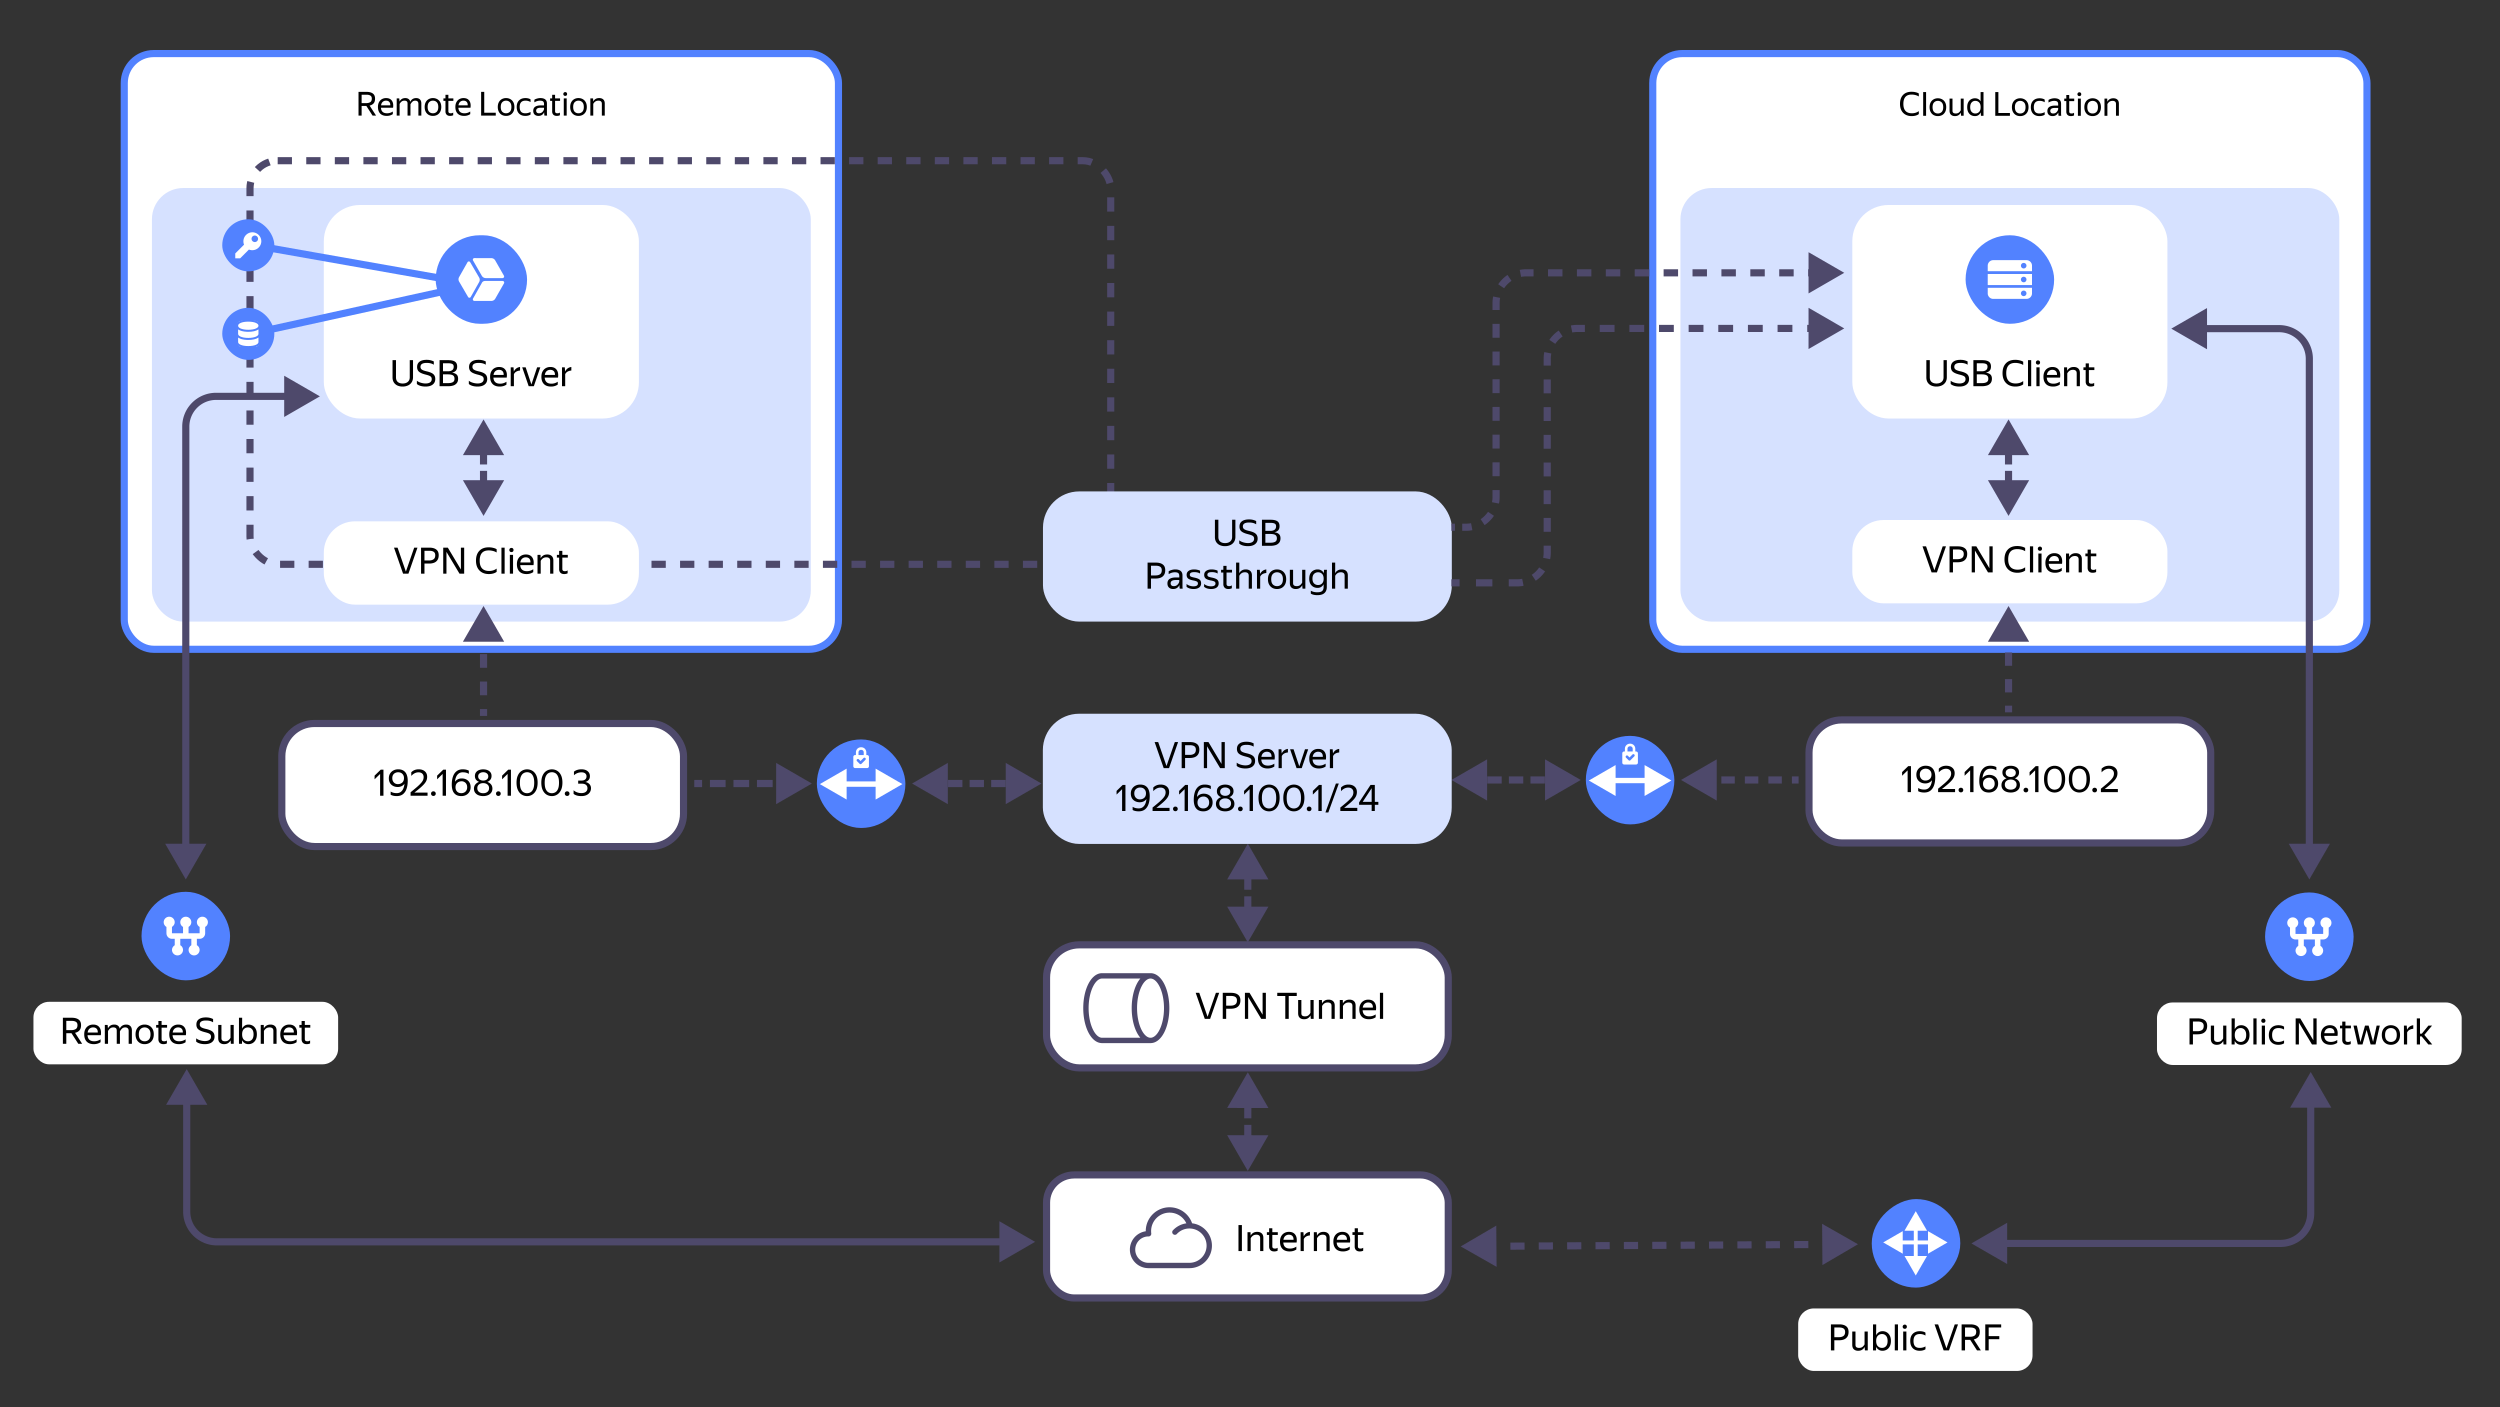 <svg xmlns="http://www.w3.org/2000/svg" width="700" height="394" fill="none" viewBox="0 0 700 394">
    <rect x="0" y="0" width="700" height="394" fill="#333333" stroke="none"/>
    <path fill="#4E496B" d="m552 348.156 10 5.774v-11.547l-10 5.773Zm95-48-5.774 10h11.548l-5.774-10Zm-8.474 48v-1H561v2h77.526v-1Zm8.474-8.474h1v-30.526h-2v30.526h1Zm-8.474 8.474v1a9.474 9.474 0 0 0 9.474-9.474h-2a7.474 7.474 0 0 1-7.474 7.474v1Z"/>
    <rect width="199.979" height="166.802" x="462.772" y="15" fill="#fff" rx="8.257"/>
    <rect width="199.979" height="166.802" x="462.772" y="15" stroke="#5282FF" stroke-width="2" rx="8.257"/>
    <rect width="184.479" height="121.406" x="470.522" y="52.646" fill="#D6E1FF" rx="8.75"/>
    <path fill="#fff" d="M470.404 16.853H655.12v31.383H470.404z"/>
    <path fill="#000" d="M535.268 32.508c-.654 0-1.228-.136-1.722-.407a2.84 2.84 0 0 1-1.138-1.166c-.272-.513-.408-1.124-.408-1.833 0-1.068.281-1.901.843-2.5.561-.604 1.364-.907 2.406-.907.389 0 .759.043 1.111.13.358.08.661.197.907.352v.833a3.299 3.299 0 0 0-.935-.39 4.263 4.263 0 0 0-1.092-.138c-.777 0-1.354.22-1.731.657-.376.438-.564 1.093-.564 1.963 0 .876.203 1.533.61 1.971.408.432 1.003.648 1.787.648.741 0 1.382-.203 1.925-.61v.832c-.216.173-.503.312-.861.417a4.257 4.257 0 0 1-1.138.148Zm3.22-6.73h.815v6.638h-.815v-6.637Zm4.114 6.73a2.44 2.44 0 0 1-1.185-.287 2.145 2.145 0 0 1-.823-.851c-.204-.377-.306-.83-.306-1.361 0-.53.102-.981.306-1.352.203-.37.478-.65.823-.842a2.38 2.38 0 0 1 1.185-.296c.445 0 .843.099 1.194.296.352.191.63.472.834.842.203.37.305.821.305 1.352 0 .53-.102.984-.305 1.36-.204.37-.482.655-.834.852a2.454 2.454 0 0 1-1.194.287Zm0-.731c.432 0 .79-.142 1.074-.426.284-.29.426-.737.426-1.342 0-.605-.142-1.05-.426-1.333-.284-.29-.642-.435-1.074-.435-.425 0-.78.145-1.064.435-.278.284-.417.728-.417 1.333s.139 1.052.417 1.342c.284.284.639.426 1.064.426Zm6.408-.222c-.129.265-.33.49-.601.675-.266.186-.614.278-1.046.278-.445 0-.806-.126-1.083-.38-.272-.252-.408-.638-.408-1.157v-3.36h.824v3.36c0 .315.087.528.259.64.173.11.386.166.639.166.358 0 .645-.08.861-.24a2.03 2.03 0 0 0 .555-.658V27.61h.815v4.805h-.722l-.074-.861h-.019Zm1.809-1.546c0-.562.099-1.025.297-1.389.197-.37.459-.645.786-.823a2.198 2.198 0 0 1 1.083-.278c.364 0 .679.077.945.231.265.148.478.361.638.639v-2.61h.815v6.637h-.713l-.065-.945a1.9 1.9 0 0 1-.629.76c-.266.184-.599.277-1 .277-.382 0-.74-.09-1.074-.268a2.014 2.014 0 0 1-.786-.833c-.198-.37-.297-.837-.297-1.398Zm3.759 0c0-.599-.142-1.043-.426-1.333a1.419 1.419 0 0 0-1.056-.435 1.33 1.33 0 0 0-1.036.453c-.272.297-.408.735-.408 1.315 0 .586.136 1.027.408 1.323.271.297.617.445 1.036.445.42 0 .772-.145 1.056-.435.284-.29.426-.735.426-1.333Zm4.098-4.23h.87v5.85h3.231v.787h-4.101v-6.637Zm6.977 6.73c-.438 0-.833-.097-1.184-.288a2.14 2.14 0 0 1-.824-.851c-.204-.377-.306-.83-.306-1.361 0-.53.102-.981.306-1.352.203-.37.478-.65.824-.842a2.373 2.373 0 0 1 1.184-.296c.445 0 .843.099 1.194.296.352.191.63.472.834.842.203.37.305.821.305 1.352 0 .53-.102.984-.305 1.36-.204.37-.482.655-.834.852a2.454 2.454 0 0 1-1.194.287Zm0-.732c.432 0 .79-.142 1.074-.426.284-.29.426-.737.426-1.342 0-.605-.142-1.05-.426-1.333-.284-.29-.642-.435-1.074-.435-.425 0-.78.145-1.064.435-.278.284-.417.728-.417 1.333s.139 1.052.417 1.342c.284.284.639.426 1.064.426Zm5.399.731c-.746 0-1.336-.219-1.768-.657-.432-.444-.648-1.058-.648-1.842s.22-1.395.658-1.833c.438-.438 1.036-.657 1.795-.657.29 0 .562.034.815.102.253.061.457.154.611.277v.732a2.642 2.642 0 0 0-1.416-.39c-.556 0-.966.149-1.231.445-.266.29-.398.731-.398 1.324 0 .592.126 1.037.379 1.333.259.29.66.435 1.203.435a2.94 2.94 0 0 0 1.463-.38v.732c-.401.253-.889.38-1.463.38Zm4.085-4.267c-.512 0-1.031.157-1.555.472v-.731a2.92 2.92 0 0 1 .787-.334 3.19 3.19 0 0 1 .879-.13c.605 0 1.065.127 1.379.38.315.253.472.639.472 1.157v2.583a5.403 5.403 0 0 0 .047.777h-.741a4.266 4.266 0 0 1-.055-.36c-.013-.16-.019-.3-.019-.417l-.009-.139a2.573 2.573 0 0 1-.306.463 1.54 1.54 0 0 1-.518.389c-.21.105-.472.157-.787.157-.432 0-.78-.123-1.046-.37-.265-.247-.398-.596-.398-1.046 0-.525.185-.91.556-1.157.37-.247.891-.37 1.564-.37h.898v-.399c0-.333-.087-.57-.259-.712-.173-.142-.469-.213-.889-.213Zm1.148 2.323v-.352h-.815c-.487 0-.842.071-1.064.213a.696.696 0 0 0-.324.62c0 .216.065.392.194.528.136.136.34.204.611.204.253 0 .469-.05.648-.148.179-.105.324-.229.435-.37.111-.149.191-.288.241-.417a.932.932 0 0 0 .074-.278Zm1.706-2.258v-.695h.574v-1.009h.815v1.01h1.398v.694h-1.398v2.888c0 .203.052.351.157.444.105.092.284.139.537.139.241 0 .46-.068.657-.204v.74a1.135 1.135 0 0 1-.388.14 2.142 2.142 0 0 1-.482.055c-.308 0-.558-.059-.75-.176a1.046 1.046 0 0 1-.416-.453 1.354 1.354 0 0 1-.13-.584v-2.99h-.574Zm4.241-1.398c-.167 0-.3-.05-.398-.148a.533.533 0 0 1-.148-.38.519.519 0 0 1 .546-.537c.16 0 .287.053.379.158a.552.552 0 0 1 .139.38.552.552 0 0 1-.139.379.494.494 0 0 1-.379.148Zm-.417.703h.815v4.805h-.815V27.61Zm4.114 4.897a2.44 2.44 0 0 1-1.185-.287 2.145 2.145 0 0 1-.823-.851c-.204-.377-.306-.83-.306-1.361 0-.53.102-.981.306-1.352.203-.37.478-.65.823-.842a2.38 2.38 0 0 1 1.185-.296c.445 0 .843.099 1.194.296.352.191.63.472.833.842.204.37.306.821.306 1.352 0 .53-.102.984-.306 1.36-.203.37-.481.655-.833.852a2.454 2.454 0 0 1-1.194.287Zm0-.731c.432 0 .79-.142 1.074-.426.284-.29.426-.737.426-1.342 0-.605-.142-1.05-.426-1.333-.284-.29-.642-.435-1.074-.435-.426 0-.78.145-1.064.435-.278.284-.417.728-.417 1.333s.139 1.052.417 1.342c.284.284.638.426 1.064.426Zm5.603-3.536c-.37 0-.673.086-.907.259a1.888 1.888 0 0 0-.556.648v3.268h-.814V27.61h.768l.028.861h.018c.13-.271.334-.497.611-.675.278-.186.63-.278 1.056-.278.475 0 .851.126 1.129.38.284.252.426.635.426 1.147v3.37h-.815v-3.287c0-.327-.086-.555-.259-.684-.167-.136-.395-.204-.685-.204Z"/>
    <rect width="112.479" height="34.458" x="506.522" y="201.573" fill="#fff" rx="9.169"/>
    <rect width="112.479" height="34.458" x="506.522" y="201.573" stroke="#4E496B" stroke-width="2" rx="9.169"/>
    <path fill="#000" d="M535.07 221.802h-.935v-6.101l-1.546 1.505v-1.027l1.719-1.668h.762v7.291Zm1.511-4.891c0-.502.115-.939.345-1.312a2.33 2.33 0 0 1 .936-.874 2.74 2.74 0 0 1 1.312-.316c.644 0 1.162.136 1.556.407.4.271.688.648.864 1.129.183.481.274 1.037.274 1.668 0 .847-.108 1.593-.325 2.237-.217.644-.552 1.149-1.007 1.515-.454.359-1.037.539-1.749.539-.684 0-1.25-.125-1.698-.376v-.895c.454.298 1.02.447 1.698.447.455 0 .834-.115 1.139-.345.305-.238.543-.553.712-.946.17-.4.275-.844.315-1.332a2.206 2.206 0 0 1-.844.691 2.5 2.5 0 0 1-1.037.214c-.461 0-.881-.095-1.261-.285a2.191 2.191 0 0 1-.905-.834c-.217-.366-.325-.81-.325-1.332Zm2.593-1.678c-.278 0-.543.061-.793.183a1.487 1.487 0 0 0-.611.549c-.149.244-.223.549-.223.915 0 .367.074.675.223.926.15.251.343.441.58.569.237.122.485.183.742.183.488 0 .899-.142 1.231-.427.332-.291.498-.715.498-1.271 0-.481-.149-.871-.447-1.169-.292-.305-.692-.458-1.2-.458Zm8.244 6.569h-4.748v-.966a60.52 60.52 0 0 0 1.84-1.525c.475-.42.844-.783 1.109-1.088.264-.305.447-.583.549-.834.101-.258.152-.522.152-.793 0-.421-.129-.749-.386-.987-.258-.237-.607-.356-1.048-.356-.739 0-1.413.336-2.023 1.007v-1.027c.556-.549 1.24-.824 2.054-.824.739 0 1.322.19 1.749.57.427.373.641.881.641 1.525 0 .332-.055.648-.163.946-.102.291-.285.6-.549.925-.258.319-.621.685-1.088 1.099-.468.413-1.061.898-1.78 1.454h3.691v.874Zm1.643.061a.669.669 0 0 1-.478-.183.642.642 0 0 1-.183-.457c0-.19.061-.346.183-.468a.669.669 0 0 1 .478-.183c.19 0 .346.061.468.183a.634.634 0 0 1 .183.468.642.642 0 0 1-.183.457.634.634 0 0 1-.468.183Zm3.517-.061h-.936v-6.101l-1.545 1.505v-1.027l1.718-1.668h.763v7.291Zm6.9-2.389c0 .494-.115.932-.346 1.311a2.348 2.348 0 0 1-.925.875 2.76 2.76 0 0 1-1.302.305c-.651 0-1.176-.136-1.576-.407a2.338 2.338 0 0 1-.864-1.129c-.177-.481-.265-1.033-.265-1.657 0-.854.109-1.603.326-2.247.216-.644.552-1.146 1.006-1.505.454-.367 1.037-.55 1.749-.55.658 0 1.224.126 1.699.377v.905c-.441-.299-1.007-.448-1.699-.448-.454 0-.837.119-1.149.356a2.338 2.338 0 0 0-.722.946c-.169.4-.271.847-.305 1.342.237-.318.515-.552.834-.701.325-.15.678-.224 1.058-.224.467 0 .888.095 1.261.285.372.189.667.467.884.833.224.36.336.804.336 1.333Zm-2.603 1.677c.291 0 .559-.061.803-.183a1.48 1.48 0 0 0 .6-.559c.156-.244.234-.549.234-.915s-.075-.675-.224-.925a1.43 1.43 0 0 0-.58-.56 1.473 1.473 0 0 0-.732-.193c-.488 0-.898.146-1.23.437-.332.285-.498.705-.498 1.261 0 .488.145.885.437 1.19.298.298.695.447 1.19.447Zm6.132.814c-.502 0-.949-.081-1.342-.244a2.134 2.134 0 0 1-.916-.702c-.223-.312-.335-.684-.335-1.118 0-.468.129-.865.386-1.19a2.23 2.23 0 0 1 1.058-.722 1.972 1.972 0 0 1-.865-.61c-.21-.278-.315-.624-.315-1.037 0-.4.102-.739.305-1.017a1.89 1.89 0 0 1 .824-.631 3.186 3.186 0 0 1 1.2-.213c.441 0 .834.071 1.179.213.353.136.631.339.834.61.21.271.316.61.316 1.017 0 .414-.109.763-.326 1.048a1.939 1.939 0 0 1-.864.62c.427.142.773.373 1.037.691.264.319.397.716.397 1.19 0 .434-.112.81-.336 1.129a2.164 2.164 0 0 1-.925.722 3.35 3.35 0 0 1-1.312.244Zm0-4.342c.407 0 .742-.102 1.007-.305.271-.21.406-.499.406-.865s-.135-.65-.406-.854c-.265-.21-.6-.315-1.007-.315-.4 0-.736.105-1.007.315-.271.204-.407.488-.407.854s.136.655.407.865c.271.203.607.305 1.007.305Zm0 3.539c.468 0 .857-.122 1.169-.366.312-.251.468-.6.468-1.048 0-.447-.156-.793-.468-1.037-.312-.251-.701-.376-1.169-.376-.481 0-.878.125-1.19.376-.312.244-.468.59-.468 1.037 0 .448.156.797.468 1.048.312.244.709.366 1.19.366Zm4.247.762a.669.669 0 0 1-.478-.183.642.642 0 0 1-.183-.457c0-.19.061-.346.183-.468a.669.669 0 0 1 .478-.183c.19 0 .346.061.468.183a.634.634 0 0 1 .183.468.642.642 0 0 1-.183.457.634.634 0 0 1-.468.183Zm3.517-.061h-.936v-6.101l-1.546 1.505v-1.027l1.719-1.668h.763v7.291Zm4.52.102a2.81 2.81 0 0 1-1.495-.417c-.447-.278-.803-.695-1.067-1.251-.265-.556-.397-1.251-.397-2.084 0-.834.132-1.526.397-2.075.264-.556.62-.969 1.067-1.24a2.81 2.81 0 0 1 1.495-.417c.549 0 1.044.135 1.485.406.447.272.803.682 1.067 1.231.265.549.397 1.24.397 2.074 0 .827-.132 1.522-.397 2.085-.264.556-.62.976-1.067 1.261a2.677 2.677 0 0 1-1.485.427Zm-.01-.803c.373 0 .708-.095 1.007-.285.305-.19.545-.498.722-.926.183-.433.274-1.01.274-1.728 0-.726-.091-1.302-.274-1.729-.177-.427-.414-.735-.712-.925a1.834 1.834 0 0 0-1.007-.285c-.366 0-.702.095-1.007.285-.305.19-.549.498-.732.925-.183.427-.274 1.003-.274 1.729 0 .718.088 1.295.264 1.728.183.428.427.736.732.926.305.19.641.285 1.007.285Zm6.952.803a2.807 2.807 0 0 1-1.495-.417c-.448-.278-.804-.695-1.068-1.251-.264-.556-.397-1.251-.397-2.084 0-.834.133-1.526.397-2.075.264-.556.62-.969 1.068-1.24a2.807 2.807 0 0 1 1.495-.417c.549 0 1.044.135 1.484.406.448.272.804.682 1.068 1.231s.397 1.24.397 2.074c0 .827-.133 1.522-.397 2.085-.264.556-.62.976-1.068 1.261-.44.285-.935.427-1.484.427Zm-.011-.803c.373 0 .709-.095 1.007-.285.305-.19.546-.498.722-.926.183-.433.275-1.01.275-1.728 0-.726-.092-1.302-.275-1.729-.176-.427-.413-.735-.712-.925a1.833 1.833 0 0 0-1.006-.285c-.367 0-.702.095-1.007.285-.305.19-.549.498-.732.925-.183.427-.275 1.003-.275 1.729 0 .718.088 1.295.265 1.728.183.428.427.736.732.926.305.19.64.285 1.006.285Zm4.287.762a.67.67 0 0 1-.478-.183.642.642 0 0 1-.183-.457c0-.19.061-.346.183-.468a.67.67 0 0 1 .478-.183c.19 0 .346.061.468.183a.634.634 0 0 1 .183.468.642.642 0 0 1-.183.457.634.634 0 0 1-.468.183Zm6.491-.061h-4.749v-.966a60.52 60.52 0 0 0 1.84-1.525c.475-.42.845-.783 1.109-1.088.264-.305.447-.583.549-.834.102-.258.153-.522.153-.793 0-.421-.129-.749-.387-.987-.257-.237-.607-.356-1.047-.356-.739 0-1.414.336-2.024 1.007v-1.027c.556-.549 1.241-.824 2.054-.824.739 0 1.322.19 1.749.57.427.373.641.881.641 1.525 0 .332-.054.648-.163.946-.101.291-.284.6-.549.925-.258.319-.62.685-1.088 1.099-.468.413-1.061.898-1.78 1.454H593v.874Z"/>
    <rect width="88.229" height="59.792" x="518.647" y="57.396" fill="#fff" rx="10.169"/>
    <rect width="24.792" height="24.792" x="550.366" y="65.87" fill="#5282FF" rx="12.396"/>
    <path fill="#fff" fill-rule="evenodd" d="M558.114 72.843a1.55 1.55 0 0 0-1.55 1.549v1.55h12.396v-1.55a1.55 1.55 0 0 0-1.549-1.55h-9.297Zm8.522.774a.775.775 0 1 0 0 1.55.775.775 0 0 0 0-1.55Zm2.324 6.973h-12.396v1.55a1.55 1.55 0 0 0 1.55 1.549h9.297a1.55 1.55 0 0 0 1.549-1.55V80.59Zm-2.324.775a.775.775 0 1 0 0 1.55.775.775 0 0 0 0-1.55Zm-10.072-4.649h12.396v3.1h-12.396v-3.1Zm9.297 1.55a.775.775 0 1 1 1.55 0 .775.775 0 0 1-1.55 0Z" clip-rule="evenodd"/>
    <path fill="#000" d="M539.376 105.655v-4.81h.966v4.799c0 .583.17 1.021.509 1.312.339.285.796.427 1.372.427.38 0 .716-.064 1.007-.193a1.56 1.56 0 0 0 .702-.58c.176-.257.264-.579.264-.966v-4.799h.915v4.769c0 .563-.128 1.04-.386 1.434a2.412 2.412 0 0 1-1.037.884 3.496 3.496 0 0 1-1.485.305 3.518 3.518 0 0 1-1.444-.284 2.367 2.367 0 0 1-1.017-.875c-.244-.386-.366-.861-.366-1.423Zm9.248 2.582c-.516 0-.994-.064-1.434-.193-.434-.135-.766-.312-.997-.529v-.915c.17.149.387.282.651.397a4.836 4.836 0 0 0 1.78.376c.549 0 .972-.105 1.271-.315.305-.21.457-.509.457-.895 0-.231-.047-.417-.142-.559-.088-.149-.258-.278-.509-.387-.244-.108-.599-.22-1.067-.335-.61-.156-1.088-.329-1.434-.519-.346-.19-.59-.413-.732-.671a1.937 1.937 0 0 1-.214-.936c0-.65.231-1.145.692-1.484.461-.346 1.125-.519 1.993-.519.379 0 .729.037 1.047.112.319.075.634.19.946.346v.915c-.509-.339-1.173-.509-1.993-.509-1.159 0-1.739.367-1.739 1.099a.9.9 0 0 0 .356.752c.244.183.674.346 1.291.488.638.143 1.136.309 1.495.499.359.189.614.42.763.691.156.264.234.59.234.976 0 .658-.241 1.177-.722 1.556-.482.373-1.146.559-1.993.559Zm3.924-7.392h2.471c.8 0 1.407.135 1.82.406.421.272.631.729.631 1.373 0 .522-.132.919-.397 1.19-.264.264-.617.444-1.057.539.562.068.99.234 1.281.498.292.258.437.651.437 1.18 0 .501-.118.908-.356 1.22a2.005 2.005 0 0 1-.976.681 4.477 4.477 0 0 1-1.403.204h-2.451v-7.291Zm2.4 3.111c.461 0 .834-.101 1.119-.305.291-.21.437-.535.437-.976 0-.373-.129-.624-.387-.752-.257-.136-.623-.204-1.098-.204h-1.515v2.237h1.444Zm.051 3.315c.515 0 .932-.088 1.251-.264.318-.176.478-.495.478-.956 0-.461-.15-.78-.448-.956-.291-.183-.756-.274-1.393-.274h-1.383v2.45h1.495Zm9.302.966c-.719 0-1.349-.149-1.892-.447a3.126 3.126 0 0 1-1.251-1.281c-.298-.563-.447-1.234-.447-2.014 0-1.173.308-2.088.925-2.745.617-.665 1.499-.997 2.644-.997.427 0 .834.048 1.221.142.393.089.725.217.996.387v.915a3.634 3.634 0 0 0-1.027-.427 4.677 4.677 0 0 0-1.2-.153c-.854 0-1.488.241-1.901.722-.414.482-.621 1.2-.621 2.156 0 .963.224 1.685.671 2.166.448.475 1.102.712 1.963.712.814 0 1.519-.224 2.115-.671v.915c-.237.19-.552.342-.946.458a4.7 4.7 0 0 1-1.25.162Zm3.537-7.392h.895v7.291h-.895v-7.291Zm2.812 1.24a.593.593 0 0 1-.438-.162.59.59 0 0 1-.162-.417.57.57 0 0 1 .6-.59c.176 0 .315.057.416.173a.607.607 0 0 1 .153.417.61.61 0 0 1-.153.417.542.542 0 0 1-.416.162Zm-.458.773h.895v5.278h-.895v-5.278Zm4.692 5.379c-.881 0-1.556-.24-2.023-.722-.461-.488-.692-1.162-.692-2.023 0-.576.109-1.068.326-1.475.217-.406.515-.718.895-.935a2.532 2.532 0 0 1 1.281-.326c.807 0 1.4.268 1.779.804.38.529.502 1.254.366 2.176h-3.721c.074 1.132.698 1.698 1.871 1.698.644 0 1.237-.183 1.779-.549v.803c-.244.17-.529.305-.854.407a3.572 3.572 0 0 1-1.007.142Zm-.234-4.687c-.386 0-.718.118-.996.355-.278.238-.454.597-.529 1.078h2.837c.021-.454-.084-.806-.315-1.057-.23-.251-.563-.376-.997-.376Zm5.789 0c-.406 0-.739.094-.996.284a2.084 2.084 0 0 0-.61.712v3.59h-.895v-5.278h.844l.03.946h.021c.142-.299.366-.546.671-.743.305-.203.691-.305 1.159-.305.522 0 .936.139 1.241.417.312.278.467.699.467 1.261v3.702h-.894v-3.61c0-.36-.095-.61-.285-.753-.183-.149-.434-.223-.753-.223Zm2.921.071v-.763h.63v-1.108h.895v1.108h1.536v.763h-1.536v3.172c0 .224.058.387.173.489.115.101.312.152.59.152.264 0 .505-.074.722-.224v.814a1.237 1.237 0 0 1-.427.152 2.335 2.335 0 0 1-.529.061c-.339 0-.614-.064-.824-.193a1.155 1.155 0 0 1-.457-.498 1.496 1.496 0 0 1-.143-.641v-3.284h-.63Z"/>
    <path fill="#4E496B" d="m562.39 144.454 5.773-10h-11.547l5.774 10Zm0-27.012-5.774 10h11.547l-5.773-10Zm0 23.41h1v-3.601h-2v3.601h1Zm0-5.402h1v-3.602h-2v3.602h1Zm0-5.403h1v-3.601h-2v3.601h1Zm0-5.402h1v-3.602h-2v3.602h1Z"/>
    <rect width="199.979" height="166.802" x="34.792" y="15" fill="#fff" rx="8.257"/>
    <rect width="199.979" height="166.802" x="34.792" y="15" stroke="#5282FF" stroke-width="2" rx="8.257"/>
    <rect width="184.479" height="121.406" x="42.542" y="52.646" fill="#D6E1FF" rx="8.75"/>
    <rect width="241" height="113" x="70" y="45" stroke="#4E496B" stroke-dasharray="4 4" stroke-width="2" rx="7.75"/>
    <path fill="#000" d="M100.386 25.723h2.222c.777 0 1.373.154 1.786.463.414.302.62.78.62 1.435 0 .58-.139 1.024-.416 1.333-.278.302-.648.506-1.111.61l1.805 2.796h-.981l-1.731-2.694h-1.324v2.694h-.87v-6.637Zm2.138 3.157c.475 0 .858-.093 1.148-.278.29-.185.435-.518.435-1 0-.395-.133-.672-.398-.833-.259-.166-.626-.25-1.101-.25h-1.352v2.36h1.268Zm5.774 3.573c-.802 0-1.416-.22-1.842-.658-.42-.444-.63-1.058-.63-1.842 0-.524.099-.971.297-1.342.197-.37.469-.654.814-.851a2.308 2.308 0 0 1 1.166-.297c.735 0 1.275.244 1.62.732.346.481.457 1.141.334 1.98h-3.388c.068 1.031.635 1.546 1.703 1.546.586 0 1.126-.166 1.62-.5v.732a2.84 2.84 0 0 1-.778.37 3.25 3.25 0 0 1-.916.13Zm-.213-4.268a1.35 1.35 0 0 0-.907.324c-.253.216-.414.543-.482.982h2.583c.019-.414-.077-.735-.287-.963-.21-.228-.512-.343-.907-.343Zm6.028.815c0-.309-.077-.521-.231-.639-.154-.117-.364-.176-.629-.176-.346 0-.621.087-.824.26a2.3 2.3 0 0 0-.537.657v3.258h-.815v-4.804h.713l.083.86h.019a1.7 1.7 0 0 1 .583-.675c.265-.185.605-.278 1.018-.278.364 0 .667.09.907.269.241.173.402.435.482.787.136-.327.342-.583.62-.769.284-.191.626-.287 1.027-.287.439 0 .787.127 1.046.38.266.253.398.636.398 1.148v3.37h-.823v-3.268c0-.315-.078-.544-.232-.686-.154-.148-.364-.222-.629-.222-.352 0-.63.102-.833.306-.204.197-.38.432-.528.703v3.166h-.815V29Zm7.108 3.453a2.44 2.44 0 0 1-1.185-.287 2.148 2.148 0 0 1-.824-.852c-.204-.376-.305-.83-.305-1.36 0-.531.101-.982.305-1.352.204-.37.478-.651.824-.842a2.38 2.38 0 0 1 1.185-.297c.444 0 .842.1 1.194.297.352.19.629.472.833.842.204.37.305.82.305 1.351s-.101.985-.305 1.361a2.13 2.13 0 0 1-.833.852 2.46 2.46 0 0 1-1.194.287Zm0-.732c.432 0 .79-.142 1.074-.425.283-.29.425-.738.425-1.343 0-.604-.142-1.049-.425-1.333-.284-.29-.642-.435-1.074-.435a1.43 1.43 0 0 0-1.065.435c-.277.284-.416.729-.416 1.333 0 .605.139 1.053.416 1.343.284.284.639.425 1.065.425Zm2.937-3.47v-.695h.573v-1.009h.815v1.009h1.398v.694h-1.398v2.888c0 .204.053.352.157.445.105.092.284.138.537.138.241 0 .46-.067.658-.203v.74a1.147 1.147 0 0 1-.389.14 2.136 2.136 0 0 1-.482.055c-.308 0-.558-.059-.749-.176a1.043 1.043 0 0 1-.417-.454 1.369 1.369 0 0 1-.13-.583v-2.99h-.573Zm5.817 4.202c-.802 0-1.416-.22-1.842-.658-.42-.444-.63-1.058-.63-1.842 0-.524.099-.971.297-1.342.197-.37.469-.654.814-.851a2.308 2.308 0 0 1 1.166-.297c.735 0 1.275.244 1.62.732.346.481.457 1.141.334 1.98h-3.388c.068 1.031.635 1.546 1.703 1.546.586 0 1.126-.166 1.62-.5v.732a2.84 2.84 0 0 1-.778.37 3.25 3.25 0 0 1-.916.13Zm-.213-4.268a1.35 1.35 0 0 0-.907.324c-.253.216-.414.543-.482.982h2.583c.019-.414-.077-.735-.287-.963-.21-.228-.512-.343-.907-.343Zm4.957-2.462h.87v5.85h3.23v.787h-4.1v-6.637Zm6.977 6.73c-.439 0-.834-.096-1.185-.287a2.148 2.148 0 0 1-.824-.852c-.204-.376-.306-.83-.306-1.36 0-.531.102-.982.306-1.352.204-.37.478-.651.824-.842a2.374 2.374 0 0 1 1.185-.297c.444 0 .842.1 1.194.297.351.19.629.472.833.842.203.37.305.82.305 1.351s-.102.985-.305 1.361c-.204.37-.482.654-.833.852a2.46 2.46 0 0 1-1.194.287Zm0-.732c.432 0 .789-.142 1.073-.425.284-.29.426-.738.426-1.343 0-.604-.142-1.049-.426-1.333-.284-.29-.641-.435-1.073-.435a1.43 1.43 0 0 0-1.065.435c-.278.284-.417.729-.417 1.333 0 .605.139 1.053.417 1.343.284.284.639.425 1.065.425Zm5.399.732c-.747 0-1.336-.22-1.768-.658-.432-.444-.648-1.058-.648-1.842 0-.783.219-1.394.657-1.832.438-.439 1.037-.658 1.796-.658.29 0 .561.034.814.102.253.062.457.154.611.278v.731a2.642 2.642 0 0 0-1.416-.389c-.556 0-.966.149-1.231.445-.266.29-.398.731-.398 1.323 0 .593.126 1.037.379 1.333.259.29.661.435 1.204.435.524 0 1.012-.126 1.462-.38v.732c-.401.253-.889.38-1.462.38Zm4.084-4.268c-.512 0-1.03.158-1.555.473v-.732c.228-.142.491-.253.787-.333a3.19 3.19 0 0 1 .879-.13c.605 0 1.065.127 1.379.38.315.253.473.639.473 1.157v2.583c0 .105.003.24.009.407a5.4 5.4 0 0 0 .037.37h-.741a4.266 4.266 0 0 1-.055-.36 5.256 5.256 0 0 1-.019-.417l-.009-.14a2.57 2.57 0 0 1-.306.463 1.538 1.538 0 0 1-.518.39c-.21.104-.472.157-.787.157-.432 0-.78-.124-1.046-.37-.265-.247-.398-.596-.398-1.047 0-.524.185-.91.556-1.157.37-.247.891-.37 1.564-.37h.898v-.398c0-.333-.086-.57-.259-.713-.173-.142-.469-.213-.889-.213Zm1.148 2.324v-.352h-.815c-.487 0-.842.071-1.064.213a.696.696 0 0 0-.324.62c0 .216.065.392.194.528.136.136.34.203.611.203.253 0 .469-.049.648-.148.179-.105.324-.228.435-.37.111-.148.192-.287.241-.416a.933.933 0 0 0 .074-.278Zm1.707-2.259v-.694h.573v-1.009h.815v1.009h1.398v.694h-1.398v2.888c0 .204.052.352.157.445.105.092.284.138.537.138.241 0 .46-.067.657-.203v.74a1.133 1.133 0 0 1-.388.14 2.136 2.136 0 0 1-.482.055c-.308 0-.558-.059-.749-.176a1.043 1.043 0 0 1-.417-.454 1.369 1.369 0 0 1-.13-.583v-2.99h-.573Zm4.24-1.398a.537.537 0 0 1-.398-.148.533.533 0 0 1-.148-.38.52.52 0 0 1 .546-.537c.16 0 .287.053.379.158a.552.552 0 0 1 .139.38.552.552 0 0 1-.139.38.493.493 0 0 1-.379.147Zm-.417.704h.815v4.804h-.815v-4.804Zm4.114 4.897c-.438 0-.833-.096-1.184-.287a2.14 2.14 0 0 1-.824-.852c-.204-.376-.306-.83-.306-1.36 0-.531.102-.982.306-1.352.203-.37.478-.651.824-.842a2.373 2.373 0 0 1 1.184-.297c.445 0 .843.1 1.195.297.351.19.629.472.833.842.203.37.305.82.305 1.351s-.102.985-.305 1.361c-.204.37-.482.654-.833.852a2.46 2.46 0 0 1-1.195.287Zm0-.732c.432 0 .79-.142 1.074-.425.284-.29.426-.738.426-1.343 0-.604-.142-1.049-.426-1.333-.284-.29-.642-.435-1.074-.435-.425 0-.78.145-1.064.435-.278.284-.417.729-.417 1.333 0 .605.139 1.053.417 1.343.284.284.639.425 1.064.425Zm5.603-3.536c-.37 0-.673.087-.907.26a1.897 1.897 0 0 0-.555.648v3.267h-.815v-4.804h.768l.028.86h.019c.129-.27.333-.496.611-.675.277-.185.629-.278 1.055-.278.475 0 .851.127 1.129.38.284.253.426.636.426 1.148v3.37h-.815v-3.287c0-.327-.086-.555-.259-.685-.167-.136-.395-.204-.685-.204Z"/>
    <rect width="14.583" height="14.583" x="62.23" y="61.396" fill="#5282FF" rx="7.292"/>
    <path fill="#fff" d="M70.66 65.042a2.529 2.529 0 0 0-2.506 2.506c0 .32.045.638.182.957l-2.461 2.461v1.367h1.367l2.461-2.46c.32.136.638.182.957.182a2.529 2.529 0 0 0 2.507-2.507 2.529 2.529 0 0 0-2.507-2.506Zm.684 2.734a.914.914 0 0 1-.912-.911c0-.502.41-.912.912-.912.501 0 .911.41.911.912 0 .501-.41.911-.911.911Z"/>
    <rect width="14.583" height="14.583" x="62.23" y="86.188" fill="#5282FF" rx="7.292"/>
    <rect width="6.38" height="7.292" x="66.331" y="89.833" fill="#fff" rx="1.367"/>
    <path fill="#5282FF" d="m69.52 89.492.35.006c1.724.067 3.068.634 3.069 1.702v4.558l-.005.105c-.092 1.069-1.585 1.604-3.413 1.604l-.35-.007c-1.666-.064-2.978-.597-3.064-1.597l-.004-.105V91.2c0-1.139 1.53-1.709 3.418-1.709Zm2.85 5.014c-.613.453-1.66.682-2.85.682l-.35-.007c-1.043-.04-1.947-.265-2.498-.673v1.25c0 .256.155.527.67.764.516.237 1.28.375 2.178.375.899 0 1.663-.138 2.18-.375.514-.237.669-.508.67-.764v-1.252Zm0-2.278c-.613.453-1.66.681-2.85.681l-.35-.006c-1.043-.04-1.947-.266-2.498-.673v1.249c0 .256.155.527.67.764.516.238 1.28.375 2.178.375.899 0 1.663-.137 2.18-.375.514-.237.67-.508.67-.764v-1.251Zm-2.85-2.167c-.898 0-1.662.137-2.178.375-.515.237-.67.508-.67.764 0 .257.155.528.67.765.516.238 1.28.375 2.178.375.899 0 1.663-.137 2.18-.375.514-.237.67-.508.67-.765 0-.256-.156-.527-.67-.764-.517-.238-1.281-.375-2.18-.375Z"/>
    <rect width="112.479" height="34.458" x="78.907" y="202.573" fill="#fff" rx="9.169"/>
    <rect width="112.479" height="34.458" x="78.907" y="202.573" stroke="#4E496B" stroke-width="2" rx="9.169"/>
    <path fill="#000" d="M107.366 222.802h-.936v-6.101l-1.546 1.505v-1.027l1.719-1.668h.763v7.291Zm1.51-4.891c0-.502.115-.939.346-1.312.23-.379.542-.671.935-.874.394-.21.831-.316 1.312-.316.644 0 1.163.136 1.556.407.4.271.688.648.864 1.129.183.481.275 1.037.275 1.668 0 .847-.109 1.593-.326 2.237-.216.644-.552 1.149-1.006 1.515-.454.359-1.037.539-1.749.539-.685 0-1.251-.125-1.699-.376v-.895c.455.298 1.021.447 1.699.447.454 0 .834-.115 1.139-.345.305-.238.542-.553.711-.946.17-.4.275-.844.316-1.332a2.221 2.221 0 0 1-.844.691 2.508 2.508 0 0 1-1.038.214c-.461 0-.881-.095-1.261-.285a2.197 2.197 0 0 1-.905-.834c-.216-.366-.325-.81-.325-1.332Zm2.593-1.678a1.79 1.79 0 0 0-.793.183 1.484 1.484 0 0 0-.61.549c-.149.244-.224.549-.224.915 0 .367.075.675.224.926.149.251.342.441.579.569.238.122.485.183.743.183.488 0 .898-.142 1.23-.427.332-.291.498-.715.498-1.271 0-.481-.149-.871-.447-1.169-.291-.305-.691-.458-1.2-.458Zm8.245 6.569h-4.749v-.966a60.52 60.52 0 0 0 1.84-1.525c.475-.42.845-.783 1.109-1.088.264-.305.447-.583.549-.834.102-.258.153-.522.153-.793 0-.421-.129-.749-.387-.987-.257-.237-.607-.356-1.047-.356-.739 0-1.414.336-2.024 1.007v-1.027c.556-.549 1.241-.824 2.054-.824.739 0 1.322.19 1.749.57.427.373.641.881.641 1.525 0 .332-.054.648-.163.946-.101.291-.284.6-.549.925-.257.319-.62.685-1.088 1.099-.468.413-1.061.898-1.78 1.454h3.692v.874Zm1.643.061a.667.667 0 0 1-.478-.183.642.642 0 0 1-.183-.457c0-.19.061-.346.183-.468a.667.667 0 0 1 .478-.183c.189 0 .345.061.467.183a.634.634 0 0 1 .183.468.642.642 0 0 1-.183.457.633.633 0 0 1-.467.183Zm3.516-.061h-.935v-6.101l-1.546 1.505v-1.027l1.719-1.668h.762v7.291Zm6.9-2.389c0 .494-.115.932-.346 1.311a2.341 2.341 0 0 1-.925.875c-.386.203-.82.305-1.302.305-.65 0-1.176-.136-1.576-.407a2.338 2.338 0 0 1-.864-1.129c-.176-.481-.264-1.033-.264-1.657 0-.854.108-1.603.325-2.247.217-.644.552-1.146 1.007-1.505.454-.367 1.037-.55 1.749-.55.657 0 1.223.126 1.698.377v.905c-.441-.299-1.007-.448-1.698-.448-.455 0-.838.119-1.149.356a2.338 2.338 0 0 0-.722.946c-.17.4-.272.847-.305 1.342a2.21 2.21 0 0 1 .833-.701c.326-.15.678-.224 1.058-.224.468 0 .888.095 1.261.285.373.189.668.467.885.833.223.36.335.804.335 1.333Zm-2.603 1.677c.291 0 .559-.061.803-.183a1.48 1.48 0 0 0 .6-.559c.156-.244.234-.549.234-.915s-.074-.675-.224-.925a1.433 1.433 0 0 0-.579-.56 1.479 1.479 0 0 0-.732-.193c-.488 0-.899.146-1.231.437-.332.285-.498.705-.498 1.261 0 .488.146.885.437 1.19.298.298.695.447 1.19.447Zm6.132.814c-.501 0-.949-.081-1.342-.244a2.13 2.13 0 0 1-.915-.702c-.224-.312-.336-.684-.336-1.118 0-.468.129-.865.387-1.19a2.227 2.227 0 0 1 1.057-.722 1.975 1.975 0 0 1-.864-.61c-.21-.278-.315-.624-.315-1.037 0-.4.101-.739.305-1.017.203-.278.478-.488.823-.631a3.193 3.193 0 0 1 1.2-.213c.441 0 .834.071 1.18.213.352.136.63.339.834.61.21.271.315.61.315 1.017 0 .414-.109.763-.325 1.048a1.942 1.942 0 0 1-.865.62c.427.142.773.373 1.037.691.265.319.397.716.397 1.19 0 .434-.112.81-.336 1.129a2.158 2.158 0 0 1-.925.722 3.347 3.347 0 0 1-1.312.244Zm0-4.342c.407 0 .743-.102 1.007-.305.271-.21.407-.499.407-.865s-.136-.65-.407-.854c-.264-.21-.6-.315-1.007-.315-.4 0-.735.105-1.006.315-.272.204-.407.488-.407.854s.135.655.407.865c.271.203.606.305 1.006.305Zm0 3.539c.468 0 .858-.122 1.17-.366.312-.251.467-.6.467-1.048 0-.447-.155-.793-.467-1.037-.312-.251-.702-.376-1.17-.376-.481 0-.878.125-1.189.376-.312.244-.468.59-.468 1.037 0 .448.156.797.468 1.048.311.244.708.366 1.189.366Zm4.247.762a.67.67 0 0 1-.478-.183.642.642 0 0 1-.183-.457c0-.19.061-.346.183-.468a.67.67 0 0 1 .478-.183c.19 0 .346.061.468.183a.634.634 0 0 1 .183.468.642.642 0 0 1-.183.457.634.634 0 0 1-.468.183Zm3.517-.061h-.935v-6.101l-1.546 1.505v-1.027l1.718-1.668h.763v7.291Zm4.52.102c-.542 0-1.04-.139-1.494-.417-.448-.278-.804-.695-1.068-1.251-.264-.556-.397-1.251-.397-2.084 0-.834.133-1.526.397-2.075.264-.556.62-.969 1.068-1.24a2.807 2.807 0 0 1 1.494-.417c.55 0 1.044.135 1.485.406.448.272.803.682 1.068 1.231.264.549.396 1.24.396 2.074 0 .827-.132 1.522-.396 2.085-.265.556-.62.976-1.068 1.261a2.674 2.674 0 0 1-1.485.427Zm-.01-.803c.373 0 .709-.095 1.007-.285.305-.19.546-.498.722-.926.183-.433.275-1.01.275-1.728 0-.726-.092-1.302-.275-1.729-.176-.427-.414-.735-.712-.925a1.834 1.834 0 0 0-1.007-.285c-.366 0-.701.095-1.006.285-.305.19-.549.498-.732.925-.183.427-.275 1.003-.275 1.729 0 .718.088 1.295.264 1.728.183.428.428.736.733.926.305.19.64.285 1.006.285Zm6.952.803a2.81 2.81 0 0 1-1.495-.417c-.447-.278-.803-.695-1.068-1.251-.264-.556-.396-1.251-.396-2.084 0-.834.132-1.526.396-2.075.265-.556.621-.969 1.068-1.24a2.81 2.81 0 0 1 1.495-.417c.549 0 1.044.135 1.485.406.447.272.803.682 1.067 1.231.265.549.397 1.24.397 2.074 0 .827-.132 1.522-.397 2.085-.264.556-.62.976-1.067 1.261a2.677 2.677 0 0 1-1.485.427Zm-.01-.803c.373 0 .708-.095 1.007-.285.305-.19.545-.498.722-.926.183-.433.274-1.01.274-1.728 0-.726-.091-1.302-.274-1.729-.177-.427-.414-.735-.712-.925a1.836 1.836 0 0 0-1.007-.285c-.366 0-.702.095-1.007.285-.305.19-.549.498-.732.925-.183.427-.274 1.003-.274 1.729 0 .718.088 1.295.264 1.728.183.428.427.736.732.926.305.19.641.285 1.007.285Zm4.287.762a.669.669 0 0 1-.478-.183.642.642 0 0 1-.183-.457c0-.19.061-.346.183-.468a.669.669 0 0 1 .478-.183c.19 0 .346.061.468.183a.634.634 0 0 1 .183.468.642.642 0 0 1-.183.457.634.634 0 0 1-.468.183Zm3.081-3.437v-.864h.976c.407 0 .736-.102.987-.305.251-.21.376-.505.376-.885 0-.346-.122-.617-.366-.813-.237-.204-.586-.306-1.047-.306-.794 0-1.495.272-2.105.814v-.997c.535-.44 1.24-.661 2.115-.661.732 0 1.305.177 1.718.529.421.353.631.814.631 1.383 0 .461-.129.827-.387 1.098-.25.272-.552.451-.905.539.292.041.556.139.793.295.245.149.438.346.58.59.149.244.224.529.224.854 0 .448-.115.838-.346 1.17-.224.332-.539.59-.946.773-.4.176-.864.264-1.393.264-.956 0-1.684-.207-2.186-.62v-1.017c.264.251.59.447.976.59a3.51 3.51 0 0 0 1.22.213c.522 0 .933-.119 1.231-.356.305-.244.457-.576.457-.996 0-.407-.135-.722-.406-.946-.271-.231-.692-.346-1.261-.346h-.936Z"/>
    <rect width="88.229" height="59.792" x="90.667" y="57.396" fill="#fff" rx="10.169"/>
    <rect width="25.591" height="24.792" x="121.986" y="65.87" fill="#5282FF" rx="12.396"/>
    <path fill="#fff" d="m131.056 83.144-2.493-4.279a1.29 1.29 0 0 1-.017-1.28l2.361-4.174a.438.438 0 0 1 .378-.212.436.436 0 0 1 .371.224l2.492 4.265a1.288 1.288 0 0 1 .02 1.28l-2.362 4.189a.437.437 0 0 1-.379.212.429.429 0 0 1-.371-.225Zm1.772-10.876 4.725.008a1.276 1.276 0 0 1 1.112.65l2.435 4.268a.457.457 0 0 1-.16.612.45.45 0 0 1-.22.064h-4.71a1.293 1.293 0 0 1-1.114-.665l-2.448-4.276a.448.448 0 0 1 .001-.441.441.441 0 0 1 .38-.22h-.001Zm.002 11.993 4.735.003a1.28 1.28 0 0 0 1.116-.65l2.44-4.28a.45.45 0 0 0 0-.442.445.445 0 0 0-.38-.222h-4.955a.987.987 0 0 0-.92.64l-2.417 4.288a.45.45 0 0 0 0 .442.439.439 0 0 0 .381.22Z"/>
    <path fill="#000" d="M109.911 105.655v-4.81h.966v4.799c0 .583.17 1.021.509 1.312.339.285.796.427 1.372.427.38 0 .716-.064 1.007-.193a1.56 1.56 0 0 0 .702-.58c.176-.257.264-.579.264-.966v-4.799h.915v4.769c0 .563-.128 1.04-.386 1.434a2.412 2.412 0 0 1-1.037.884 3.496 3.496 0 0 1-1.485.305 3.514 3.514 0 0 1-1.444-.284 2.367 2.367 0 0 1-1.017-.875c-.244-.386-.366-.861-.366-1.423Zm9.247 2.582c-.515 0-.993-.064-1.433-.193-.434-.135-.766-.312-.997-.529v-.915c.17.149.387.282.651.397.271.115.563.207.874.274.312.068.614.102.905.102.55 0 .973-.105 1.272-.315.305-.21.457-.509.457-.895 0-.231-.047-.417-.142-.559-.088-.149-.258-.278-.509-.387-.244-.108-.6-.22-1.067-.335-.61-.156-1.088-.329-1.434-.519-.346-.19-.59-.413-.732-.671a1.937 1.937 0 0 1-.214-.936c0-.65.231-1.145.692-1.484.461-.346 1.125-.519 1.993-.519.379 0 .729.037 1.047.112.319.075.634.19.946.346v.915c-.509-.339-1.173-.509-1.993-.509-1.16 0-1.739.367-1.739 1.099 0 .318.118.569.356.752.244.183.674.346 1.291.488.637.143 1.136.309 1.495.499.359.189.614.42.763.691.156.264.234.59.234.976 0 .658-.241 1.177-.722 1.556-.482.373-1.146.559-1.994.559Zm3.925-7.392h2.471c.8 0 1.407.135 1.82.406.421.272.631.729.631 1.373 0 .522-.132.919-.397 1.19-.264.264-.617.444-1.057.539.562.068.989.234 1.281.498.291.258.437.651.437 1.18 0 .501-.118.908-.356 1.22a2.005 2.005 0 0 1-.976.681 4.477 4.477 0 0 1-1.403.204h-2.451v-7.291Zm2.4 3.111c.461 0 .834-.101 1.119-.305.291-.21.437-.535.437-.976 0-.373-.129-.624-.387-.752-.257-.136-.623-.204-1.098-.204h-1.515v2.237h1.444Zm.051 3.315c.515 0 .932-.088 1.251-.264.318-.176.477-.495.477-.956 0-.461-.149-.78-.447-.956-.291-.183-.756-.274-1.393-.274h-1.383v2.45h1.495Zm8.173.966c-.515 0-.993-.064-1.434-.193-.434-.135-.766-.312-.997-.529v-.915c.17.149.387.282.651.397a4.836 4.836 0 0 0 1.78.376c.549 0 .973-.105 1.271-.315.305-.21.458-.509.458-.895 0-.231-.048-.417-.143-.559-.088-.149-.257-.278-.508-.387-.244-.108-.6-.22-1.068-.335-.61-.156-1.088-.329-1.434-.519-.346-.19-.59-.413-.732-.671a1.948 1.948 0 0 1-.214-.936c0-.65.231-1.145.692-1.484.461-.346 1.125-.519 1.993-.519.38 0 .729.037 1.047.112.319.075.634.19.946.346v.915c-.508-.339-1.173-.509-1.993-.509-1.159 0-1.739.367-1.739 1.099a.9.9 0 0 0 .356.752c.244.183.675.346 1.292.488.637.143 1.135.309 1.494.499.36.189.614.42.763.691.156.264.234.59.234.976 0 .658-.241 1.177-.722 1.556-.481.373-1.146.559-1.993.559Zm6.24 0c-.881 0-1.555-.24-2.023-.722-.461-.488-.692-1.162-.692-2.023 0-.576.109-1.068.326-1.475.217-.406.515-.718.895-.935a2.532 2.532 0 0 1 1.281-.326c.807 0 1.4.268 1.78.804.379.529.501 1.254.366 2.176h-3.722c.074 1.132.698 1.698 1.871 1.698.644 0 1.237-.183 1.779-.549v.803a3.1 3.1 0 0 1-.854.407 3.572 3.572 0 0 1-1.007.142Zm-.233-4.687c-.387 0-.719.118-.997.355-.278.238-.454.597-.529 1.078h2.837c.021-.454-.084-.806-.315-1.057-.23-.251-.563-.376-.996-.376Zm5.9.203c-.42.034-.779.139-1.078.315a1.583 1.583 0 0 0-.64.712v3.356h-.895v-5.278h.783l.091 1.149h.021c.169-.352.4-.637.691-.854a2.173 2.173 0 0 1 1.027-.397v.997Zm.61-.895h.966l1.606 4.8 1.597-4.8h.895l-1.81 5.278h-1.444l-1.81-5.278Zm8.083 5.379c-.881 0-1.556-.24-2.023-.722-.461-.488-.692-1.162-.692-2.023 0-.576.108-1.068.325-1.475a2.3 2.3 0 0 1 .895-.935c.38-.217.807-.326 1.282-.326.806 0 1.399.268 1.779.804.38.529.502 1.254.366 2.176h-3.722c.075 1.132.699 1.698 1.871 1.698.645 0 1.238-.183 1.78-.549v.803c-.244.17-.529.305-.854.407a3.577 3.577 0 0 1-1.007.142Zm-.234-4.687c-.386 0-.718.118-.996.355-.278.238-.455.597-.529 1.078h2.837c.02-.454-.085-.806-.315-1.057-.231-.251-.563-.376-.997-.376Zm5.901.203c-.42.034-.78.139-1.078.315a1.591 1.591 0 0 0-.641.712v3.356h-.894v-5.278h.783l.091 1.149h.02c.17-.352.4-.637.692-.854a2.17 2.17 0 0 1 1.027-.397v.997Z"/>
    <path fill="#4E496B" d="m135.39 144.454 5.773-10h-11.547l5.774 10Zm0-27.012-5.774 10h11.547l-5.773-10Zm0 23.41h1v-3.601h-2v3.601h1Zm0-5.402h1v-3.602h-2v3.602h1Zm0-5.403h1v-3.601h-2v3.601h1Zm0-5.402h1v-3.602h-2v3.602h1Zm0 45.036-5.774 10h11.547l-5.773-10Zm0 30.773h1v-1.923h-2v1.923h1Zm0-5.77h1v-3.846h-2v3.846h1Zm0-7.693h1v-3.847h-2v3.847h1Zm0-7.693h1v-3.847h-2v3.847h1Z"/>
    <path stroke="#5282FF" stroke-width="2" d="m122.932 77.835-46.64-8.243m47.351 12.118L75.788 92.244"/>
    <path fill="#4E496B" d="m349.374 327.865 5.779-9.997-11.547-.007 5.768 10.004Zm.016-27.632-5.78 9.997 11.547.007-5.767-10.004Zm-.014 23.947 1 .001.002-3.684-1-.001h-1l-.002 3.684h1Zm.003-5.526 1 .001.002-3.684-1-.001-1-.001-.002 3.685h1Zm.003-5.526h1l.002-3.684h-1l-1-.001-.002 3.684 1 .001Zm.003-5.526h1l.003-3.684-1-.001h-1l-.003 3.684 1 .001Zm-.011-43.737 5.779-9.997-11.547-.007 5.768 10.004Zm.016-27.632-5.78 9.997 11.547.007-5.767-10.004Zm-.014 23.947 1 .001.002-3.684-1-.001h-1l-.002 3.684h1Zm.003-5.526 1 .001.002-3.684-1-.001-1-.001-.002 3.685h1Zm.003-5.526h1l.002-3.684h-1l-1-.001-.002 3.684 1 .001Zm.003-5.526h1l.003-3.684-1-.001h-1l-.003 3.684 1 .001ZM255.39 219.39l10 5.773v-11.547l-10 5.774Zm36.22 0-10-5.774v11.547l10-5.773Zm-32.196 0v1h4.025v-2h-4.025v1Zm6.037 0v1h4.024v-2h-4.024v1Zm6.037 0v1h4.024v-2h-4.024v1Zm6.037 0v1h4.024v-2h-4.024v1Zm6.036 0v1h4.025v-2h-4.025v1Zm122.829-1 10 5.773v-11.547l-10 5.774Zm36.22 0-10-5.774v11.547l10-5.773Zm-32.196 0v1h4.025v-2h-4.025v1Zm6.037 0v1h4.024v-2h-4.024v1Zm6.037 0v1h4.024v-2h-4.024v1Zm6.037 0v1h4.024v-2h-4.024v1Zm6.036 0v1h4.025v-2h-4.025v1Zm-207.243 1-10-5.774v11.547l10-5.773Zm-32.929 0v1h2.195v-2h-2.195v1Zm4.39 0v1h4.391v-2h-4.391v1Zm6.586 0v1h4.391v-2h-4.391v1Zm6.586 0v1h4.39v-2h-4.39v1Zm6.586 0v1h4.39v-2h-4.39v1Zm252.145-1 10-5.774v11.547l-10-5.773Zm32.929 0v1h-1.881v-2h1.881v1Zm-4.704 0v1h-3.763v-2h3.763v1Zm-6.586 0v1h-3.763v-2h3.763v1Zm-6.585 0v1h-3.764v-2h3.764v1Zm-6.586 0v1h-3.764v-2h3.764v1ZM409 349l10.044 5.718-.088-11.546L409 349Zm111.234-.61-10.044-5.719.089 11.547 9.955-5.828Zm-105.275.577.008 1 3.972-.022-.007-.999-.008-1-3.973.021.008 1Zm7.945-.043.008 1 3.973-.022-.008-1-.008-1-3.972.022.007 1Zm7.946-.044.007 1 3.973-.022-.008-1-.007-1-3.973.022.008 1Zm7.945-.043.008.999 3.972-.021-.007-1-.008-1-3.973.022.008 1Zm7.945-.044.008 1 3.973-.022-.008-1-.008-1-3.972.022.007 1Zm7.946-.044.007 1 3.973-.022-.008-.999-.007-1-3.973.021.008 1Zm7.945-.043.008 1 3.972-.022-.007-1-.008-1-3.973.022.008 1Zm7.945-.044.008 1 3.972-.022-.007-1-.008-1-3.972.022.007 1Zm7.945-.043.008 1 3.973-.022-.008-1-.007-1-3.973.022.007 1Zm7.946-.044.007 1 3.973-.022-.008-1-.007-1-3.973.022.008 1Zm7.945-.044.008 1 3.972-.021-.007-1-.008-1-3.973.021.008 1Zm7.945-.043.008 1 3.973-.022-.008-1-.008-1-3.972.022.007 1Zm7.946-.044.007 1 3.973-.022-.008-1-.007-1-3.973.022.008 1Z"/>
    <rect width="114.479" height="36.458" x="292.032" y="137.594" fill="#D6E1FF" rx="10.169"/>
    <path fill="#000" d="M340.176 150.342v-4.81h.966v4.8c0 .583.17 1.02.509 1.311.338.285.796.427 1.372.427.38 0 .716-.064 1.007-.193.298-.129.532-.322.702-.579.176-.258.264-.58.264-.966v-4.8h.915v4.769c0 .563-.129 1.041-.386 1.434a2.421 2.421 0 0 1-1.037.885 3.51 3.51 0 0 1-1.485.305 3.514 3.514 0 0 1-1.444-.285 2.367 2.367 0 0 1-1.017-.875c-.244-.386-.366-.861-.366-1.423Zm9.247 2.583c-.515 0-.993-.065-1.433-.194-.434-.135-.766-.311-.997-.528v-.916c.17.15.387.282.651.397.271.115.563.207.874.275.312.067.614.101.905.101.55 0 .973-.105 1.272-.315.305-.21.457-.508.457-.895 0-.23-.047-.417-.142-.559-.088-.149-.258-.278-.509-.386-.244-.109-.6-.221-1.067-.336-.611-.156-1.088-.329-1.434-.519-.346-.189-.59-.413-.732-.671a1.936 1.936 0 0 1-.214-.935c0-.651.231-1.146.692-1.485.461-.346 1.125-.519 1.993-.519.379 0 .728.038 1.047.112.319.075.634.19.946.346v.915c-.509-.339-1.173-.508-1.993-.508-1.16 0-1.739.366-1.739 1.098 0 .319.118.569.356.752.244.184.674.346 1.291.489.637.142 1.136.308 1.495.498.359.19.614.42.763.691.156.265.234.59.234.977 0 .657-.241 1.176-.722 1.555-.482.373-1.146.56-1.994.56Zm3.925-7.393h2.471c.8 0 1.407.135 1.82.407.421.271.631.728.631 1.372 0 .522-.132.919-.397 1.19-.264.265-.617.444-1.057.539.562.068.989.234 1.281.498.291.258.437.651.437 1.18 0 .502-.118.908-.356 1.22a2.013 2.013 0 0 1-.976.682 4.507 4.507 0 0 1-1.403.203h-2.451v-7.291Zm2.4 3.112c.461 0 .834-.102 1.118-.305.292-.211.438-.536.438-.977 0-.373-.129-.623-.387-.752-.257-.136-.623-.204-1.098-.204h-1.515v2.238h1.444Zm.051 3.315c.515 0 .932-.088 1.251-.265.318-.176.477-.495.477-.956 0-.461-.149-.779-.447-.956-.291-.183-.756-.274-1.393-.274h-1.383v2.451h1.495Zm-34.477 5.573h2.329c.827 0 1.467.173 1.921.518.461.339.692.872.692 1.597 0 .549-.115.997-.346 1.342-.223.346-.539.6-.945.763-.4.156-.868.234-1.404.234h-1.291v2.837h-.956v-7.291Zm2.247 3.59c.515 0 .932-.112 1.251-.336.319-.224.478-.6.478-1.129 0-.44-.142-.759-.427-.956-.285-.196-.692-.295-1.22-.295h-1.373v2.716h1.291Zm5.369-.885c-.563 0-1.132.173-1.708.518v-.803c.25-.156.539-.278.864-.366.332-.095.654-.142.966-.142.664 0 1.169.139 1.515.417.346.278.519.701.519 1.271v2.837c0 .115.003.264.01.447.014.177.027.312.041.407h-.814a4.633 4.633 0 0 1-.061-.397 6.343 6.343 0 0 1-.02-.457l-.01-.153a2.926 2.926 0 0 1-.336.509 1.699 1.699 0 0 1-.569.427c-.231.115-.519.173-.865.173-.474 0-.857-.136-1.149-.407-.291-.271-.437-.654-.437-1.149 0-.576.203-1 .61-1.271.407-.271.98-.407 1.719-.407h.986v-.437c0-.366-.095-.627-.285-.783-.19-.156-.515-.234-.976-.234Zm1.261 2.552v-.386h-.895c-.535 0-.925.078-1.169.234-.238.156-.356.383-.356.681 0 .237.071.43.213.58.149.149.373.223.671.223.278 0 .516-.054.712-.162.197-.116.356-.251.478-.407.122-.163.21-.315.265-.458.054-.142.081-.244.081-.305Zm3.99 2.136c-.387 0-.756-.055-1.109-.163a2.436 2.436 0 0 1-.844-.458v-.803c.211.203.492.366.844.488.36.122.726.183 1.099.183.827 0 1.24-.268 1.24-.803a.589.589 0 0 0-.112-.376c-.067-.102-.196-.187-.386-.255a4.9 4.9 0 0 0-.824-.213c-.684-.136-1.162-.319-1.433-.549-.272-.238-.407-.573-.407-1.007 0-.481.186-.854.559-1.119.373-.271.888-.406 1.546-.406.312 0 .617.034.915.101.305.061.552.146.742.255v.803c-.393-.271-.935-.407-1.627-.407-.427 0-.742.061-.945.183-.197.122-.295.312-.295.57 0 .135.03.247.091.335.061.088.183.166.366.234s.458.139.824.214c.468.095.837.21 1.108.345.278.129.475.295.59.499.122.203.183.461.183.773 0 .494-.186.881-.559 1.159-.373.278-.895.417-1.566.417Zm4.916 0c-.387 0-.756-.055-1.109-.163a2.427 2.427 0 0 1-.844-.458v-.803c.21.203.492.366.844.488.359.122.726.183 1.098.183.827 0 1.241-.268 1.241-.803a.589.589 0 0 0-.112-.376c-.068-.102-.196-.187-.386-.255a4.926 4.926 0 0 0-.824-.213c-.685-.136-1.163-.319-1.434-.549-.271-.238-.407-.573-.407-1.007 0-.481.187-.854.56-1.119.373-.271.888-.406 1.545-.406.312 0 .617.034.916.101.305.061.552.146.742.255v.803c-.393-.271-.936-.407-1.627-.407-.427 0-.742.061-.946.183-.196.122-.295.312-.295.57 0 .135.031.247.092.335.061.088.183.166.366.234s.458.139.824.214c.467.095.837.21 1.108.345.278.129.475.295.59.499.122.203.183.461.183.773 0 .494-.187.881-.559 1.159-.373.278-.895.417-1.566.417Zm2.8-4.617v-.763h.631v-1.108h.894v1.108h1.536v.763h-1.536v3.173c0 .223.058.386.173.488.116.101.312.152.59.152.264 0 .505-.074.722-.223v.813a1.25 1.25 0 0 1-.427.153c-.176.04-.353.061-.529.061-.339 0-.613-.065-.824-.194a1.144 1.144 0 0 1-.457-.498 1.494 1.494 0 0 1-.142-.64v-3.285h-.631Zm6.702-.071c-.406 0-.739.095-.996.285a2.08 2.08 0 0 0-.61.711v3.59h-.895v-7.291h.895v2.013l-.021.946h.021c.142-.298.366-.546.671-.742.305-.204.691-.305 1.159-.305.522 0 .936.139 1.241.417.311.278.467.698.467 1.261v3.701h-.894v-3.61c0-.359-.095-.61-.285-.752-.183-.15-.434-.224-.753-.224Zm5.961.203c-.42.034-.779.139-1.078.315a1.588 1.588 0 0 0-.64.712v3.356h-.895v-5.278h.783l.091 1.149h.021c.169-.352.4-.637.691-.854a2.162 2.162 0 0 1 1.027-.396v.996Zm2.999 4.485c-.482 0-.915-.105-1.302-.316a2.356 2.356 0 0 1-.905-.935c-.224-.414-.335-.912-.335-1.495 0-.583.111-1.078.335-1.485.224-.406.526-.715.905-.925.387-.217.82-.325 1.302-.325.488 0 .925.108 1.312.325.386.21.691.519.915.925.223.407.335.902.335 1.485 0 .583-.112 1.081-.335 1.495a2.334 2.334 0 0 1-.915.935 2.694 2.694 0 0 1-1.312.316Zm0-.804c.474 0 .868-.156 1.179-.467.312-.319.468-.811.468-1.475s-.156-1.152-.468-1.464c-.311-.319-.705-.478-1.179-.478-.468 0-.858.159-1.17.478-.305.312-.457.8-.457 1.464 0 .664.152 1.156.457 1.475.312.311.702.467 1.17.467Zm7.039-.244a1.907 1.907 0 0 1-.661.743c-.291.203-.674.305-1.149.305-.488 0-.884-.139-1.189-.417-.299-.278-.448-.702-.448-1.271v-3.692h.905v3.692c0 .345.095.579.285.701.19.122.424.183.702.183.393 0 .708-.088.945-.264.238-.176.441-.417.61-.722v-3.59h.895v5.278h-.793l-.081-.946h-.021Zm4.306.732c-.413 0-.8-.094-1.159-.284a2.227 2.227 0 0 1-.854-.865c-.21-.379-.315-.854-.315-1.423 0-.577.105-1.054.315-1.434.217-.387.501-.675.854-.864a2.411 2.411 0 0 1 1.18-.295c.42 0 .772.095 1.057.284.292.19.519.448.681.773l.011-.112c0-.122.006-.267.02-.437.013-.176.027-.312.041-.407h.813a6.346 6.346 0 0 0-.041.407c-.006.176-.01.322-.01.437v3.987c0 .454-.091.85-.274 1.189-.177.339-.458.604-.844.794-.387.189-.899.284-1.536.284-.773 0-1.379-.146-1.82-.437v-.803c.285.156.569.267.854.335.285.068.61.102.976.102.651 0 1.105-.126 1.363-.376.258-.244.386-.604.386-1.078v-.814a1.92 1.92 0 0 1-.661.753c-.278.19-.623.284-1.037.284Zm.163-.803c.441 0 .807-.146 1.098-.437.298-.292.448-.736.448-1.332 0-.604-.15-1.054-.448-1.353-.291-.298-.661-.447-1.108-.447-.448 0-.824.149-1.129.447-.298.299-.447.749-.447 1.353 0 .59.149 1.034.447 1.332.305.291.685.437 1.139.437Zm6.385-3.569c-.407 0-.739.095-.997.285a2.08 2.08 0 0 0-.61.711v3.59h-.895v-7.291h.895v2.013l-.02.946h.02c.142-.298.366-.546.671-.742.305-.204.692-.305 1.159-.305.522 0 .936.139 1.241.417.312.278.468.698.468 1.261v3.701h-.895v-3.61c0-.359-.095-.61-.285-.752-.183-.15-.434-.224-.752-.224Z"/>
    <rect width="114.479" height="36.458" x="292" y="199.844" fill="#D6E1FF" rx="10.169"/>
    <path fill="#000" d="m325.836 215.073-2.542-7.291h.997l2.328 6.711 2.329-6.711h.915l-2.532 7.291h-1.495Zm5.032-7.291h2.328c.827 0 1.468.173 1.922.518.461.339.692.872.692 1.597 0 .549-.115.997-.346 1.342-.224.346-.539.6-.946.763-.4.156-.867.234-1.403.234h-1.291v2.837h-.956v-7.291Zm2.247 3.59c.515 0 .932-.112 1.251-.336.318-.224.478-.6.478-1.129 0-.44-.143-.759-.427-.956-.285-.196-.692-.295-1.221-.295h-1.372v2.716h1.291Zm3.959-3.59h1.292l3.661 6.122v-6.122h.915v7.291h-1.302l-3.661-6.112v6.112h-.905v-7.291Zm11.637 7.393c-.515 0-.993-.065-1.434-.194-.434-.135-.766-.311-.996-.528v-.916c.169.15.386.282.65.397.272.115.563.207.875.275.312.067.613.101.905.101.549 0 .973-.105 1.271-.315.305-.21.458-.508.458-.895 0-.23-.048-.417-.143-.559-.088-.149-.257-.278-.508-.386-.244-.109-.6-.221-1.068-.336-.61-.156-1.088-.329-1.434-.519-.345-.189-.589-.413-.732-.671a1.947 1.947 0 0 1-.213-.935c0-.651.23-1.146.691-1.485.461-.346 1.125-.519 1.993-.519.38 0 .729.038 1.048.112.318.075.633.19.945.346v.915c-.508-.339-1.172-.508-1.993-.508-1.159 0-1.739.366-1.739 1.098 0 .319.119.569.356.752.244.184.675.346 1.292.489.637.142 1.135.308 1.495.498.359.19.613.42.762.691.156.265.234.59.234.977 0 .657-.241 1.176-.722 1.555-.481.373-1.146.56-1.993.56Zm6.241 0c-.882 0-1.556-.241-2.024-.722-.461-.488-.691-1.163-.691-2.024 0-.576.108-1.068.325-1.474a2.29 2.29 0 0 1 .895-.936 2.534 2.534 0 0 1 1.281-.325c.807 0 1.4.267 1.78.803.379.529.501 1.254.366 2.176h-3.722c.075 1.132.698 1.698 1.871 1.698.644 0 1.237-.183 1.78-.549v.804a3.106 3.106 0 0 1-.855.406 3.57 3.57 0 0 1-1.006.143Zm-.234-4.688c-.387 0-.719.118-.997.356-.278.237-.454.596-.529 1.078h2.838c.02-.455-.085-.807-.316-1.058-.23-.251-.562-.376-.996-.376Zm5.901.203c-.421.034-.78.139-1.078.315a1.59 1.59 0 0 0-.641.712v3.356h-.895v-5.278h.783l.092 1.149h.02c.169-.352.4-.637.691-.854a2.161 2.161 0 0 1 1.028-.396v.996Zm.609-.895h.966l1.606 4.8 1.597-4.8h.895l-1.81 5.278h-1.444l-1.81-5.278Zm8.083 5.38c-.881 0-1.556-.241-2.023-.722-.461-.488-.692-1.163-.692-2.024 0-.576.109-1.068.326-1.474.217-.407.515-.719.894-.936.38-.217.807-.325 1.282-.325.806 0 1.4.267 1.779.803.38.529.502 1.254.366 2.176h-3.721c.074 1.132.698 1.698 1.871 1.698.644 0 1.237-.183 1.779-.549v.804a3.113 3.113 0 0 1-.854.406 3.573 3.573 0 0 1-1.007.143Zm-.234-4.688a1.48 1.48 0 0 0-.996.356c-.278.237-.454.596-.529 1.078h2.837c.021-.455-.085-.807-.315-1.058-.231-.251-.563-.376-.997-.376Zm5.901.203c-.42.034-.779.139-1.078.315a1.588 1.588 0 0 0-.64.712v3.356h-.895v-5.278h.783l.091 1.149h.021c.169-.352.4-.637.691-.854a2.158 2.158 0 0 1 1.027-.396v.996Zm-59.855 16.383h-.936v-6.101l-1.546 1.505v-1.027l1.719-1.668h.763v7.291Zm1.51-4.891c0-.502.115-.939.346-1.312.23-.38.542-.671.935-.875.394-.21.831-.315 1.312-.315.644 0 1.163.136 1.556.407.4.271.688.647.864 1.129.183.481.275 1.037.275 1.667 0 .848-.109 1.594-.325 2.238-.217.644-.553 1.149-1.007 1.515-.454.359-1.037.539-1.749.539-.685 0-1.251-.126-1.698-.377v-.894c.454.298 1.02.447 1.698.447.454 0 .834-.115 1.139-.346.305-.237.542-.552.711-.945.17-.4.275-.844.316-1.333a2.224 2.224 0 0 1-.844.692 2.523 2.523 0 0 1-1.038.213c-.461 0-.881-.094-1.26-.284a2.194 2.194 0 0 1-.906-.834c-.216-.366-.325-.81-.325-1.332Zm2.593-1.678a1.79 1.79 0 0 0-.793.183 1.484 1.484 0 0 0-.61.549c-.149.244-.224.549-.224.915s.075.675.224.926c.149.25.342.44.579.569.238.122.485.183.743.183.488 0 .898-.142 1.23-.427.332-.291.499-.715.499-1.271 0-.481-.15-.871-.448-1.17-.291-.305-.691-.457-1.2-.457Zm8.245 6.569h-4.749v-.966a62.012 62.012 0 0 0 1.841-1.525c.474-.421.844-.783 1.108-1.088.264-.306.447-.583.549-.834.102-.258.153-.522.153-.793 0-.421-.129-.75-.387-.987-.257-.237-.607-.356-1.047-.356-.739 0-1.414.336-2.024 1.007v-1.027c.556-.549 1.241-.824 2.054-.824.739 0 1.322.19 1.749.57.427.373.641.881.641 1.525 0 .332-.054.647-.163.946-.101.291-.284.6-.549.925-.257.319-.62.685-1.088 1.098a35.59 35.59 0 0 1-1.779 1.454h3.691v.875Zm1.643.061a.667.667 0 0 1-.478-.183.643.643 0 0 1-.183-.458c0-.189.061-.345.183-.467a.667.667 0 0 1 .478-.183c.189 0 .345.061.467.183a.633.633 0 0 1 .183.467.643.643 0 0 1-.183.458.633.633 0 0 1-.467.183Zm3.516-.061h-.935v-6.101l-1.546 1.505v-1.027l1.719-1.668h.762v7.291Zm6.9-2.39c0 .495-.115.932-.346 1.312a2.348 2.348 0 0 1-.925.875c-.386.203-.82.305-1.301.305-.651 0-1.177-.136-1.577-.407a2.338 2.338 0 0 1-.864-1.129c-.176-.481-.264-1.034-.264-1.657 0-.855.108-1.604.325-2.248.217-.644.552-1.145 1.007-1.505.454-.366 1.037-.549 1.749-.549.657 0 1.223.126 1.698.376v.905c-.441-.298-1.007-.447-1.698-.447-.454 0-.837.119-1.149.356a2.33 2.33 0 0 0-.722.946c-.17.4-.271.847-.305 1.342.237-.319.515-.553.833-.702a2.512 2.512 0 0 1 1.058-.223c.468 0 .888.095 1.261.284.373.19.668.468.885.834.223.359.335.804.335 1.332Zm-2.603 1.678c.292 0 .559-.061.803-.183.251-.129.451-.315.6-.559.156-.244.234-.549.234-.915s-.074-.675-.224-.926a1.43 1.43 0 0 0-.579-.559 1.479 1.479 0 0 0-.732-.193c-.488 0-.899.146-1.231.437-.332.285-.498.705-.498 1.261 0 .488.146.885.437 1.19.299.298.695.447 1.19.447Zm6.132.814c-.501 0-.949-.082-1.342-.244a2.137 2.137 0 0 1-.915-.702c-.224-.312-.336-.685-.336-1.119 0-.467.129-.864.387-1.189a2.22 2.22 0 0 1 1.057-.722 1.975 1.975 0 0 1-.864-.61c-.21-.278-.315-.624-.315-1.038 0-.4.101-.739.305-1.017.203-.278.478-.488.823-.63a3.193 3.193 0 0 1 1.2-.214c.441 0 .834.072 1.18.214.352.135.63.339.834.61.21.271.315.61.315 1.017 0 .413-.108.763-.325 1.047a1.938 1.938 0 0 1-.865.621c.427.142.773.372 1.037.691.265.319.397.715.397 1.19 0 .434-.112.81-.336 1.129a2.166 2.166 0 0 1-.925.722 3.365 3.365 0 0 1-1.312.244Zm0-4.342c.407 0 .743-.102 1.007-.306.271-.21.407-.498.407-.864s-.136-.651-.407-.854c-.264-.21-.6-.315-1.007-.315-.4 0-.735.105-1.006.315-.272.203-.407.488-.407.854s.135.654.407.864c.271.204.606.306 1.006.306Zm0 3.538c.468 0 .858-.122 1.17-.366.312-.251.468-.6.468-1.047 0-.448-.156-.793-.468-1.037-.312-.251-.702-.377-1.17-.377-.481 0-.878.126-1.189.377-.312.244-.468.589-.468 1.037 0 .447.156.796.468 1.047.311.244.708.366 1.189.366Zm4.247.763a.666.666 0 0 1-.477-.183.64.64 0 0 1-.184-.458.63.63 0 0 1 .184-.467.666.666 0 0 1 .477-.183c.19 0 .346.061.468.183a.633.633 0 0 1 .183.467.643.643 0 0 1-.183.458.634.634 0 0 1-.468.183Zm3.517-.061h-.935v-6.101l-1.546 1.505v-1.027l1.718-1.668h.763v7.291Zm4.521.102a2.807 2.807 0 0 1-1.495-.417c-.448-.278-.804-.695-1.068-1.251-.264-.556-.397-1.251-.397-2.085 0-.833.133-1.525.397-2.074.264-.556.62-.97 1.068-1.241a2.807 2.807 0 0 1 1.495-.417c.549 0 1.044.136 1.484.407.448.271.804.681 1.068 1.231.264.549.397 1.24.397 2.074 0 .827-.133 1.522-.397 2.085-.264.556-.62.976-1.068 1.261a2.68 2.68 0 0 1-1.484.427Zm-.011-.804c.373 0 .709-.095 1.007-.284.305-.19.546-.499.722-.926.183-.434.275-1.01.275-1.728 0-.726-.092-1.302-.275-1.729-.176-.427-.413-.736-.712-.926a1.84 1.84 0 0 0-1.006-.284c-.367 0-.702.095-1.007.284-.305.19-.549.499-.732.926-.183.427-.275 1.003-.275 1.729 0 .718.088 1.294.264 1.728.184.427.428.736.733.926.305.189.64.284 1.006.284Zm6.952.804a2.81 2.81 0 0 1-1.495-.417c-.447-.278-.803-.695-1.068-1.251-.264-.556-.396-1.251-.396-2.085 0-.833.132-1.525.396-2.074.265-.556.621-.97 1.068-1.241a2.81 2.81 0 0 1 1.495-.417 2.78 2.78 0 0 1 1.485.407c.447.271.803.681 1.067 1.231.265.549.397 1.24.397 2.074 0 .827-.132 1.522-.397 2.085-.264.556-.62.976-1.067 1.261a2.685 2.685 0 0 1-1.485.427Zm-.01-.804c.373 0 .708-.095 1.007-.284.305-.19.545-.499.722-.926.183-.434.274-1.01.274-1.728 0-.726-.091-1.302-.274-1.729-.177-.427-.414-.736-.712-.926a1.844 1.844 0 0 0-1.007-.284c-.366 0-.702.095-1.007.284-.305.19-.549.499-.732.926-.183.427-.274 1.003-.274 1.729 0 .718.088 1.294.264 1.728.183.427.427.736.732.926.305.189.641.284 1.007.284Zm4.287.763a.669.669 0 0 1-.478-.183.643.643 0 0 1-.183-.458c0-.189.061-.345.183-.467a.669.669 0 0 1 .478-.183c.19 0 .346.061.468.183a.633.633 0 0 1 .183.467.643.643 0 0 1-.183.458.634.634 0 0 1-.468.183Zm3.517-.061h-.936v-6.101l-1.546 1.505v-1.027l1.719-1.668h.763v7.291Zm1.856.407h-.814l2.929-8.095h.813l-2.928 8.095Zm8.108-.407h-4.749v-.966a59.508 59.508 0 0 0 1.841-1.525c.475-.421.844-.783 1.108-1.088.265-.306.448-.583.55-.834.101-.258.152-.522.152-.793 0-.421-.129-.75-.386-.987-.258-.237-.607-.356-1.048-.356-.739 0-1.413.336-2.023 1.007v-1.027c.556-.549 1.24-.824 2.054-.824.739 0 1.322.19 1.749.57.427.373.641.881.641 1.525 0 .332-.055.647-.163.946-.102.291-.285.6-.549.925-.258.319-.621.685-1.088 1.098-.468.414-1.061.899-1.78 1.454h3.691v.875Zm4.905 0h-.885v-1.729h-3.519v-.671l3.204-4.891h1.2v4.739h.986v.823h-.986v1.729Zm-3.397-2.552h2.512v-3.834l-2.512 3.834Z"/>
    <rect width="85.313" height="17.5" x="9.365" y="280.51" fill="#fff" rx="4.375"/>
    <path fill="#000" d="M17.607 284.969h2.44c.855 0 1.51.17 1.963.509.455.332.682.857.682 1.576 0 .637-.153 1.125-.458 1.464-.305.333-.712.556-1.22.671l1.983 3.071h-1.078l-1.902-2.959h-1.454v2.959h-.956v-7.291Zm2.35 3.468c.521 0 .941-.102 1.26-.305.319-.203.478-.57.478-1.098 0-.434-.146-.739-.437-.916-.285-.183-.688-.274-1.21-.274h-1.485v2.593h1.393Zm6.342 3.925c-.881 0-1.556-.24-2.024-.722-.46-.488-.691-1.162-.691-2.023 0-.577.108-1.068.325-1.475.217-.407.515-.719.895-.935.38-.217.807-.326 1.281-.326.807 0 1.4.268 1.78.803.38.529.501 1.255.366 2.177h-3.722c.075 1.132.698 1.698 1.871 1.698.644 0 1.237-.183 1.78-.549v.803a3.12 3.12 0 0 1-.855.407 3.574 3.574 0 0 1-1.006.142Zm-.234-4.688c-.387 0-.719.119-.997.356-.278.238-.454.597-.529 1.078h2.838c.02-.454-.085-.807-.316-1.057-.23-.251-.562-.377-.996-.377Zm6.623.895c0-.339-.085-.573-.255-.701-.17-.129-.4-.194-.691-.194-.38 0-.681.095-.905.285-.224.183-.42.424-.59.722v3.579h-.895v-5.277h.783l.092.946h.02a1.88 1.88 0 0 1 .64-.743c.292-.203.665-.305 1.12-.305.4 0 .732.098.996.295.264.19.44.478.529.864.149-.359.376-.64.681-.844.312-.21.688-.315 1.129-.315.481 0 .864.139 1.149.417.291.278.437.698.437 1.261v3.701h-.905v-3.589c0-.346-.085-.597-.254-.753-.17-.162-.4-.244-.692-.244-.386 0-.691.112-.915.336a3.192 3.192 0 0 0-.58.773v3.477h-.894v-3.691Zm7.807 3.793c-.48 0-.915-.105-1.301-.315a2.36 2.36 0 0 1-.905-.936c-.224-.413-.336-.911-.336-1.494s.112-1.078.336-1.485c.224-.407.525-.715.905-.925a2.61 2.61 0 0 1 1.301-.326c.489 0 .926.109 1.312.326.387.21.692.518.915.925.224.407.336.902.336 1.485 0 .583-.112 1.081-.336 1.494a2.338 2.338 0 0 1-.915.936 2.7 2.7 0 0 1-1.312.315Zm0-.803c.475 0 .868-.156 1.18-.468.312-.319.468-.81.468-1.474 0-.665-.156-1.153-.468-1.465-.312-.318-.705-.478-1.18-.478-.467 0-.857.16-1.169.478-.305.312-.458.8-.458 1.465 0 .664.153 1.155.458 1.474.312.312.702.468 1.17.468Zm3.227-3.814v-.762h.63v-1.109h.895v1.109h1.535v.762h-1.535v3.173c0 .224.058.387.173.488.115.102.312.153.59.153.264 0 .505-.075.722-.224v.814a1.28 1.28 0 0 1-.427.152 2.326 2.326 0 0 1-.53.061c-.338 0-.613-.064-.823-.193a1.155 1.155 0 0 1-.457-.498 1.5 1.5 0 0 1-.143-.641v-3.285h-.63Zm6.39 4.617c-.881 0-1.556-.24-2.023-.722-.461-.488-.692-1.162-.692-2.023 0-.577.109-1.068.326-1.475.217-.407.515-.719.895-.935.38-.217.806-.326 1.28-.326.807 0 1.4.268 1.78.803.38.529.502 1.255.366 2.177h-3.721c.074 1.132.698 1.698 1.87 1.698.645 0 1.238-.183 1.78-.549v.803a3.11 3.11 0 0 1-.854.407c-.325.095-.66.142-1.007.142Zm-.234-4.688c-.386 0-.718.119-.996.356-.278.238-.454.597-.529 1.078h2.837c.02-.454-.084-.807-.315-1.057-.23-.251-.563-.377-.997-.377Zm7.48 4.688c-.516 0-.994-.064-1.434-.193-.434-.136-.767-.312-.997-.529v-.915c.17.149.386.281.65.397.272.115.564.206.875.274.312.068.614.102.905.102.55 0 .973-.105 1.272-.315.305-.211.457-.509.457-.895 0-.231-.047-.417-.142-.56-.088-.149-.258-.278-.509-.386-.244-.108-.6-.22-1.068-.336-.61-.155-1.088-.328-1.433-.518-.346-.19-.59-.414-.732-.671a1.95 1.95 0 0 1-.214-.936c0-.651.23-1.146.691-1.485.462-.345 1.126-.518 1.994-.518.38 0 .728.037 1.047.112.319.074.634.19.946.345v.916c-.509-.339-1.173-.509-1.993-.509-1.16 0-1.74.366-1.74 1.098a.9.9 0 0 0 .357.753c.244.183.674.346 1.291.488.637.142 1.136.309 1.495.498.36.19.613.421.763.692.156.264.233.59.233.976 0 .658-.24 1.176-.722 1.556-.48.373-1.145.559-1.993.559Zm7.188-1.047a1.913 1.913 0 0 1-.66.742c-.292.203-.675.305-1.15.305-.488 0-.885-.139-1.19-.417-.298-.278-.447-.701-.447-1.271v-3.691h.905v3.691c0 .346.095.58.285.702.19.122.423.183.701.183.393 0 .709-.088.946-.265.237-.176.44-.416.61-.722v-3.589h.895v5.277h-.793l-.081-.945h-.02Zm2.364-6.346h.895l-.02 3.041a2.18 2.18 0 0 1 .711-.814c.298-.21.668-.315 1.109-.315.413 0 .793.102 1.138.305.353.197.638.498.855.905.216.4.325.909.325 1.526 0 .616-.112 1.128-.336 1.535a2.212 2.212 0 0 1-.864.915 2.336 2.336 0 0 1-1.16.295c-.406 0-.762-.098-1.067-.295a2.097 2.097 0 0 1-.712-.803l-.03.996h-.844v-7.291Zm4.088 4.648c0-.638-.146-1.119-.438-1.444-.291-.333-.667-.499-1.128-.499-.461 0-.851.163-1.17.488-.312.319-.468.804-.468 1.455 0 .657.156 1.145.468 1.464.319.319.709.478 1.17.478.46 0 .837-.163 1.128-.488.292-.326.438-.81.438-1.454Zm4.51-1.943c-.406 0-.738.095-.996.285-.25.183-.454.42-.61.712v3.589h-.895v-5.277h.844l.03.946h.02c.143-.299.367-.546.672-.743.305-.203.692-.305 1.16-.305.521 0 .935.139 1.24.417.312.278.468.698.468 1.261v3.701h-.895v-3.609c0-.36-.095-.611-.285-.753-.183-.149-.434-.224-.752-.224Zm5.687 4.688c-.881 0-1.556-.24-2.024-.722-.46-.488-.691-1.162-.691-2.023 0-.577.108-1.068.325-1.475.217-.407.516-.719.895-.935.38-.217.807-.326 1.281-.326.807 0 1.4.268 1.78.803.38.529.502 1.255.366 2.177h-3.722c.075 1.132.699 1.698 1.871 1.698.644 0 1.238-.183 1.78-.549v.803a3.11 3.11 0 0 1-.854.407 3.574 3.574 0 0 1-1.007.142Zm-.234-4.688c-.386 0-.718.119-.996.356-.278.238-.455.597-.53 1.078h2.838c.02-.454-.085-.807-.315-1.057-.23-.251-.563-.377-.997-.377Zm2.86.071v-.762h.63v-1.109h.896v1.109h1.535v.762h-1.535v3.173c0 .224.057.387.173.488.115.102.312.153.59.153.264 0 .505-.075.721-.224v.814c-.108.067-.25.118-.427.152a2.326 2.326 0 0 1-.528.061c-.34 0-.614-.064-.824-.193a1.155 1.155 0 0 1-.458-.498 1.5 1.5 0 0 1-.142-.641v-3.285h-.63Z"/>
    <rect width="24.792" height="24.792" x="39.626" y="249.703" fill="#5282FF" rx="12.396"/>
    <path fill="#fff" d="M58.22 258.225c0-.852-.697-1.549-1.55-1.549-.852 0-1.549.697-1.549 1.549 0 .543.31 1.085.775 1.317v1.782h-3.1v-1.782c.466-.31.776-.774.776-1.317 0-.852-.698-1.549-1.55-1.549-.852 0-1.55.697-1.55 1.549 0 .543.31 1.085.775 1.317v1.782h-3.099v-1.782c.465-.31.775-.774.775-1.317 0-.852-.697-1.549-1.55-1.549-.851 0-1.549.697-1.549 1.549 0 .543.31 1.085.775 1.317v1.782c0 .852.697 1.55 1.55 1.55h.774v1.782c-.465.309-.775.774-.775 1.317 0 .852.698 1.549 1.55 1.549.852 0 1.55-.697 1.55-1.549 0-.543-.31-1.085-.775-1.317v-1.782h3.099v1.782c-.465.309-.775.774-.775 1.317 0 .852.697 1.549 1.55 1.549.852 0 1.549-.697 1.549-1.549 0-.543-.31-1.085-.775-1.317v-1.782h.775c.852 0 1.55-.698 1.55-1.55v-1.782c.464-.232.774-.774.774-1.317Z"/>
    <rect width="88.229" height="23.333" x="90.667" y="145.969" fill="#fff" rx="8.75"/>
    <path fill="#000" d="m112.863 160.635-2.542-7.291h.996l2.329 6.712 2.329-6.712h.915l-2.532 7.291h-1.495Zm5.031-7.291h2.329c.827 0 1.468.173 1.922.519.461.339.691.871.691 1.597 0 .549-.115.996-.345 1.342-.224.346-.539.6-.946.762-.4.156-.868.234-1.403.234h-1.292v2.837h-.956v-7.291Zm2.248 3.59c.515 0 .932-.112 1.25-.336.319-.223.478-.6.478-1.128 0-.441-.142-.76-.427-.956-.284-.197-.691-.295-1.22-.295h-1.373v2.715h1.292Zm3.959-3.59h1.291l3.661 6.122v-6.122h.915v7.291h-1.301l-3.661-6.111v6.111h-.905v-7.291Zm12.765 7.393c-.718 0-1.349-.149-1.891-.447a3.123 3.123 0 0 1-1.251-1.282c-.298-.562-.447-1.233-.447-2.013 0-1.173.308-2.088.925-2.746.617-.664 1.498-.996 2.644-.996.427 0 .834.047 1.22.142.393.088.726.217.997.387v.915a3.617 3.617 0 0 0-1.027-.427 4.689 4.689 0 0 0-1.2-.153c-.854 0-1.488.241-1.902.722-.413.482-.62 1.2-.62 2.156 0 .963.224 1.685.671 2.166.448.475 1.102.712 1.963.712.813 0 1.518-.224 2.115-.671v.915c-.237.19-.553.342-.946.457-.393.109-.81.163-1.251.163Zm3.538-7.393h.895v7.291h-.895v-7.291Zm2.811 1.241a.588.588 0 0 1-.437-.163.588.588 0 0 1-.163-.417.57.57 0 0 1 .6-.589c.177 0 .315.057.417.172a.61.61 0 0 1 .153.417.607.607 0 0 1-.153.417.542.542 0 0 1-.417.163Zm-.457.773h.895v5.277h-.895v-5.277Zm4.692 5.379c-.881 0-1.556-.24-2.024-.722-.461-.488-.691-1.162-.691-2.023 0-.577.108-1.068.325-1.475.217-.407.516-.719.895-.935.38-.217.807-.326 1.282-.326.806 0 1.399.268 1.779.803.38.529.502 1.255.366 2.177h-3.722c.075 1.132.699 1.698 1.871 1.698.644 0 1.238-.183 1.78-.549v.803c-.244.17-.529.305-.854.407a3.577 3.577 0 0 1-1.007.142Zm-.234-4.688c-.386 0-.718.119-.996.356-.278.238-.455.597-.529 1.078h2.837c.02-.454-.085-.807-.315-1.057-.231-.251-.563-.377-.997-.377Zm5.789 0c-.407 0-.739.095-.996.285-.251.183-.455.42-.611.712v3.589h-.894v-5.277h.844l.03.946h.02c.143-.299.366-.546.672-.743.305-.203.691-.305 1.159-.305.522 0 .935.139 1.24.417.312.278.468.698.468 1.261v3.701h-.895v-3.609c0-.36-.095-.611-.284-.753-.183-.149-.434-.224-.753-.224Zm2.921.071v-.762h.63v-1.109h.895v1.109h1.535v.762h-1.535v3.173c0 .224.057.387.173.488.115.102.312.153.59.153.264 0 .505-.075.722-.224v.814a1.277 1.277 0 0 1-.428.152 2.32 2.32 0 0 1-.528.061c-.339 0-.614-.064-.824-.193a1.157 1.157 0 0 1-.458-.498 1.498 1.498 0 0 1-.142-.641v-3.285h-.63Z"/>
    <rect width="88.229" height="23.333" x="518.646" y="145.604" fill="#fff" rx="8.75"/>
    <path fill="#000" d="m540.842 160.271-2.542-7.291h.997l2.328 6.711 2.329-6.711h.915l-2.532 7.291h-1.495Zm5.032-7.291h2.329c.827 0 1.467.173 1.921.518.461.339.692.872.692 1.597 0 .549-.115.997-.346 1.342-.224.346-.539.6-.946.763-.4.156-.867.234-1.403.234h-1.291v2.837h-.956v-7.291Zm2.247 3.59c.515 0 .932-.112 1.251-.336.319-.224.478-.6.478-1.129 0-.44-.142-.759-.427-.956-.285-.196-.692-.295-1.22-.295h-1.373v2.716h1.291Zm3.959-3.59h1.292l3.661 6.122v-6.122h.915v7.291h-1.302l-3.661-6.112v6.112h-.905v-7.291Zm12.766 7.393c-.719 0-1.349-.149-1.892-.448a3.118 3.118 0 0 1-1.25-1.281c-.299-.563-.448-1.234-.448-2.013 0-1.173.309-2.088.926-2.746.617-.664 1.498-.997 2.644-.997.427 0 .833.048 1.22.143.393.088.725.217.996.386v.915a3.634 3.634 0 0 0-1.027-.427 4.721 4.721 0 0 0-1.2-.152c-.854 0-1.488.24-1.901.722-.414.481-.621 1.2-.621 2.156 0 .962.224 1.684.672 2.166.447.474 1.101.711 1.962.711.814 0 1.519-.223 2.115-.671v.915c-.237.19-.552.343-.945.458a4.713 4.713 0 0 1-1.251.163Zm3.538-7.393h.894v7.291h-.894v-7.291Zm2.811 1.24a.595.595 0 0 1-.438-.162.587.587 0 0 1-.162-.417.575.575 0 0 1 .6-.59.53.53 0 0 1 .417.173.61.61 0 0 1 .152.417.61.61 0 0 1-.152.417.546.546 0 0 1-.417.162Zm-.458.773h.895v5.278h-.895v-5.278Zm4.693 5.38c-.882 0-1.556-.241-2.024-.722-.461-.488-.692-1.163-.692-2.024 0-.576.109-1.068.326-1.474a2.29 2.29 0 0 1 .895-.936 2.531 2.531 0 0 1 1.281-.325c.807 0 1.4.267 1.78.803.379.529.501 1.254.366 2.176h-3.722c.074 1.132.698 1.698 1.871 1.698.644 0 1.237-.183 1.779-.549v.804a3.099 3.099 0 0 1-.854.406 3.57 3.57 0 0 1-1.006.143Zm-.234-4.688c-.387 0-.719.118-.997.356-.278.237-.454.596-.529 1.078h2.837c.021-.455-.084-.807-.315-1.058-.23-.251-.562-.376-.996-.376Zm5.789 0c-.407 0-.739.095-.997.285a2.08 2.08 0 0 0-.61.711v3.59h-.895v-5.278h.844l.031.946h.02c.142-.298.366-.546.671-.742.305-.204.692-.305 1.159-.305.522 0 .936.139 1.241.417.312.278.468.698.468 1.261v3.701h-.895v-3.61c0-.359-.095-.61-.285-.752-.183-.15-.434-.224-.752-.224Zm2.92.071v-.763h.63v-1.108h.895v1.108h1.536v.763h-1.536v3.173c0 .223.058.386.173.488.115.101.312.152.59.152.264 0 .505-.074.722-.223v.813a1.25 1.25 0 0 1-.427.153c-.176.04-.353.061-.529.061-.339 0-.613-.065-.824-.194a1.144 1.144 0 0 1-.457-.498 1.495 1.495 0 0 1-.143-.64v-3.285h-.63Z"/>
    <rect width="112.479" height="34.458" x="293.032" y="264.552" fill="#fff" rx="9.169"/>
    <rect width="112.479" height="34.458" x="293.032" y="264.552" stroke="#4E496B" stroke-width="2" rx="9.169"/>
    <path fill="#4E496B" d="M327.417 282.283c0 2.588-.523 4.967-1.403 6.728-.834 1.667-2.106 2.984-3.723 3.059-.029.003-.057.006-.087.006l-13.62-.002-.156-.004c-1.611-.081-2.88-1.396-3.711-3.059-.881-1.761-1.403-4.14-1.404-6.728 0-2.588.523-4.969 1.404-6.73.831-1.662 2.1-2.978 3.711-3.058l.156-.004h13.62c.018 0 .037 0 .055.002 1.632.058 2.916 1.383 3.755 3.06.88 1.761 1.403 4.142 1.403 6.73Zm-8.119 8.292a7.766 7.766 0 0 1-1.02-1.564c-.88-1.76-1.403-4.141-1.403-6.728 0-2.588.523-4.969 1.403-6.73a7.747 7.747 0 0 1 1.019-1.562h-10.713l-.153.008c-.774.08-1.643.766-2.372 2.225-.756 1.512-1.246 3.653-1.246 6.059.001 2.405.49 4.546 1.246 6.057.729 1.459 1.598 2.146 2.372 2.226l.153.008 10.714.001Zm6.619-8.292c0-2.406-.489-4.547-1.245-6.059-.778-1.556-1.714-2.233-2.526-2.233-.811 0-1.748.677-2.526 2.233-.756 1.512-1.245 3.653-1.245 6.059 0 2.405.489 4.546 1.245 6.057.778 1.557 1.715 2.234 2.526 2.234.812 0 1.748-.677 2.526-2.234.756-1.511 1.245-3.652 1.245-6.057Z"/>
    <path fill="#000" d="m337.34 285.283-2.543-7.291h.997l2.329 6.712 2.328-6.712h.915l-2.532 7.291h-1.494Zm5.031-7.291h2.329c.827 0 1.467.173 1.922.519.46.339.691.871.691 1.596 0 .549-.115.997-.346 1.343a1.962 1.962 0 0 1-.945.762c-.4.156-.868.234-1.404.234h-1.291v2.837h-.956v-7.291Zm2.247 3.59c.515 0 .932-.112 1.251-.336.319-.224.478-.6.478-1.129 0-.44-.142-.759-.427-.955-.285-.197-.692-.295-1.22-.295h-1.373v2.715h1.291Zm3.96-3.59h1.291l3.661 6.122v-6.122h.915v7.291h-1.302l-3.66-6.111v6.111h-.905v-7.291Zm9.053.885v-.885h5.461v.885h-2.247v6.406h-.966v-6.406h-2.248Zm9.295 5.46a1.907 1.907 0 0 1-.661.743c-.291.203-.674.305-1.149.305-.488 0-.884-.139-1.19-.417-.298-.278-.447-.702-.447-1.271v-3.691h.905v3.691c0 .346.095.579.285.702.19.122.423.183.701.183.394 0 .709-.089.946-.265.237-.176.441-.417.61-.722v-3.589h.895v5.277h-.793l-.081-.946h-.021Zm4.865-3.64c-.406 0-.739.095-.996.285-.251.183-.454.42-.61.712v3.589h-.895v-5.277h.844l.03.945h.021c.142-.298.366-.545.671-.742.305-.203.691-.305 1.159-.305.522 0 .936.139 1.241.417.312.278.467.698.467 1.261v3.701h-.894v-3.61c0-.359-.095-.61-.285-.752-.183-.149-.434-.224-.753-.224Zm5.85 0c-.407 0-.739.095-.997.285-.251.183-.454.42-.61.712v3.589h-.895v-5.277h.844l.03.945h.021c.142-.298.366-.545.671-.742.305-.203.691-.305 1.159-.305.522 0 .936.139 1.241.417.312.278.468.698.468 1.261v3.701h-.895v-3.61c0-.359-.095-.61-.285-.752-.183-.149-.434-.224-.752-.224Zm5.686 4.688c-.881 0-1.556-.241-2.024-.722-.461-.488-.691-1.163-.691-2.024 0-.576.108-1.067.325-1.474a2.29 2.29 0 0 1 .895-.936c.38-.217.807-.325 1.281-.325.807 0 1.4.268 1.78.803.38.529.502 1.254.366 2.176h-3.722c.075 1.132.698 1.699 1.871 1.699a3.11 3.11 0 0 0 1.78-.55v.804a3.143 3.143 0 0 1-.854.407 3.614 3.614 0 0 1-1.007.142Zm-.234-4.688c-.386 0-.719.119-.997.356-.277.237-.454.597-.528 1.078h2.837c.02-.454-.085-.807-.315-1.058-.231-.251-.563-.376-.997-.376Zm3.287-2.705h.895v7.291h-.895v-7.291Z"/>
    <rect width="112.479" height="34.458" x="293.032" y="328.979" fill="#fff" rx="7.75"/>
    <rect width="112.479" height="34.458" x="293.032" y="328.979" stroke="#4E496B" stroke-width="2" rx="7.75"/>
    <g clip-path="url(#clip0_40_8276)">
        <path fill="#4E496B" d="M327.774 338.042a6.679 6.679 0 0 1 6.018 4.484 6.305 6.305 0 0 1 5.551 6.258l-.008.315a6.307 6.307 0 0 1-5.662 5.958l-.311.023-.02.001-.285.007h-11.516l-.229-.006-.019-.001a5.195 5.195 0 0 1-4.92-4.928l-.006-.258a5.195 5.195 0 0 1 4.445-5.14l-.001-.044.008-.344a6.675 6.675 0 0 1 6.665-6.331l.29.006Zm-.29 1.494a5.174 5.174 0 0 0-5.173 5.175l.01.325c.007.108.017.216.031.323a.752.752 0 0 1-.671.839l-.081.004h-.023l-.015-.001h-.002a3.693 3.693 0 0 0-3.693 3.694l.005.184a3.693 3.693 0 0 0 3.486 3.503l.222.006h11.441l.274-.007a4.806 4.806 0 0 0 4.542-4.558l.006-.239c0-2.6-2.066-4.716-4.645-4.801-.025 0-.051-.006-.076-.009a.755.755 0 0 1-.083.005 4.785 4.785 0 0 0-3.523 1.539l-.055.053a.752.752 0 0 1-1.095-1.014l.05-.059a6.297 6.297 0 0 1 3.764-1.96 5.176 5.176 0 0 0-4.471-2.997l-.225-.005Z"/>
    </g>
    <path fill="#000" d="M346.773 343.011h.956v7.291h-.956v-7.291Zm5.031 2.705c-.407 0-.739.095-.997.285-.25.183-.454.42-.61.712v3.589h-.895v-5.277h.844l.031.945h.02a1.81 1.81 0 0 1 .671-.742c.305-.203.692-.305 1.16-.305.522 0 .935.139 1.24.417.312.278.468.698.468 1.261v3.701h-.895v-3.61c0-.359-.095-.61-.285-.752-.183-.149-.433-.224-.752-.224Zm2.92.071v-.762h.631v-1.109h.895v1.109h1.535v.762h-1.535v3.173c0 .224.057.386.173.488.115.102.311.153.589.153.265 0 .505-.075.722-.224v.813c-.108.068-.25.119-.427.153a2.32 2.32 0 0 1-.528.061c-.339 0-.614-.064-.824-.193a1.154 1.154 0 0 1-.458-.499 1.49 1.49 0 0 1-.142-.64v-3.285h-.631Zm6.391 4.617c-.881 0-1.556-.241-2.024-.722-.461-.488-.691-1.163-.691-2.024 0-.576.108-1.067.325-1.474.217-.407.516-.719.895-.936.38-.217.807-.325 1.281-.325.807 0 1.4.268 1.78.803.38.529.502 1.254.366 2.176h-3.722c.075 1.133.699 1.699 1.871 1.699a3.11 3.11 0 0 0 1.78-.55v.804a3.143 3.143 0 0 1-.854.407 3.614 3.614 0 0 1-1.007.142Zm-.234-4.688c-.386 0-.718.119-.996.356s-.455.597-.529 1.078h2.837c.02-.454-.085-.807-.315-1.058-.231-.251-.563-.376-.997-.376Zm5.901.203c-.42.034-.78.139-1.078.316a1.58 1.58 0 0 0-.641.712v3.355h-.895v-5.277h.783l.092 1.149h.02c.17-.353.4-.638.692-.855.298-.216.64-.349 1.027-.396v.996Zm3.592-.203c-.407 0-.739.095-.996.285-.251.183-.455.42-.611.712v3.589h-.894v-5.277h.844l.03.945h.02c.143-.298.367-.545.672-.742.305-.203.691-.305 1.159-.305.522 0 .935.139 1.24.417.312.278.468.698.468 1.261v3.701h-.895v-3.61c0-.359-.095-.61-.284-.752-.183-.149-.434-.224-.753-.224Zm5.687 4.688c-.882 0-1.556-.241-2.024-.722-.461-.488-.692-1.163-.692-2.024 0-.576.109-1.067.326-1.474a2.29 2.29 0 0 1 .895-.936 2.531 2.531 0 0 1 1.281-.325c.807 0 1.4.268 1.78.803.379.529.501 1.254.366 2.176h-3.722c.074 1.133.698 1.699 1.871 1.699.644 0 1.237-.183 1.779-.55v.804a3.13 3.13 0 0 1-.854.407 3.607 3.607 0 0 1-1.006.142Zm-.234-4.688c-.387 0-.719.119-.997.356s-.454.597-.529 1.078h2.837c.021-.454-.084-.807-.315-1.058-.23-.251-.562-.376-.996-.376Zm2.86.071v-.762h.63v-1.109h.895v1.109h1.536v.762h-1.536v3.173c0 .224.058.386.173.488.115.102.312.153.59.153.264 0 .505-.075.722-.224v.813a1.257 1.257 0 0 1-.427.153 2.328 2.328 0 0 1-.529.061c-.339 0-.613-.064-.824-.193a1.151 1.151 0 0 1-.457-.499 1.492 1.492 0 0 1-.143-.64v-3.285h-.63Z"/>
    <rect width="24.792" height="24.792" x="444.031" y="206.042" fill="#5282FF" rx="12.396"/>
    <path fill="#fff" fill-rule="evenodd" d="M454.239 213.547v-2.615c0-.287.231-.515.516-.515h.212v-.73c0-.86.645-1.458 1.459-1.458.811 0 1.458.598 1.458 1.458v.73h.215c.284 0 .515.228.515.515v2.615a.514.514 0 0 1-.515.515h-3.344a.514.514 0 0 1-.516-.515Zm2.284-.685 1.094-1.094a.365.365 0 0 0-.516-.515l-.836.836-.472-.472a.365.365 0 0 0-.516.515l.73.73a.368.368 0 0 0 .516 0Zm.632-2.445v-.73c0-.447-.308-.729-.729-.729-.424 0-.73.282-.73.729v.73h1.459Z" clip-rule="evenodd"/>
    <path fill="#fff" d="m444.869 218.546 7.5 4.33v-8.66l-7.5 4.33Zm23.117 0-7.5-4.33v8.66l7.5-4.33Zm-16.367 0v.75h9.617v-1.5h-9.617v.75Z"/>
    <rect width="24.792" height="24.792" x="228.719" y="207.042" fill="#5282FF" rx="12.396"/>
    <path fill="#fff" fill-rule="evenodd" d="M238.927 214.547v-2.615c0-.287.231-.515.515-.515h.212v-.73c0-.86.646-1.458 1.459-1.458.812 0 1.459.598 1.459 1.458v.73h.214c.285 0 .516.228.516.515v2.615a.514.514 0 0 1-.516.515h-3.344a.514.514 0 0 1-.515-.515Zm2.283-.685 1.094-1.094a.363.363 0 0 0 0-.515.368.368 0 0 0-.516 0l-.835.836-.472-.472a.368.368 0 0 0-.516 0 .363.363 0 0 0 0 .515l.729.73a.368.368 0 0 0 .516 0Zm.632-2.445v-.73c0-.447-.307-.729-.729-.729-.423 0-.729.282-.729.729v.73h1.458Z" clip-rule="evenodd"/>
    <path fill="#fff" d="m229.557 219.546 7.5 4.33v-8.66l-7.5 4.33Zm23.116 0-7.5-4.33v8.66l7.5-4.33Zm-16.366 0v.75h9.616v-1.5h-9.616v.75Z"/>
    <path fill="#4E496B" d="m289.833 347.719-10 5.773v-11.547l10 5.774ZM52.281 299.344l5.774 10H46.508l5.773-10Zm8.474 48.375v-1h220.078v2H60.755v-1Zm-8.474-8.474h-1v-30.901h2v30.901h-1Zm8.474 8.474v1a9.474 9.474 0 0 1-9.474-9.474h2a7.475 7.475 0 0 0 7.474 7.474v1ZM52.022 246.24l-5.774-10h11.547l-5.773 10Zm37.552-135.261-10 5.774v-11.547l10 5.773Zm-37.552 8.474h1V237.24h-2V119.453h1Zm8.474-8.474v-1h20.078v2H60.496v-1Zm-8.474 8.474h-1a9.474 9.474 0 0 1 9.474-9.474v2a7.475 7.475 0 0 0-7.474 7.474h-1ZM607.969 92.02l10-5.773v11.547l-10-5.773Zm38.646 154.22-5.773-10h11.547l-5.774 10Zm-8.474-154.22v1h-21.172v-2h21.172v1Zm8.474 8.475h1V237.24h-2V100.495h1Zm-8.474-8.474v-1a9.474 9.474 0 0 1 9.474 9.474h-2a7.474 7.474 0 0 0-7.474-7.474v-1ZM516.392 76.39l-10 5.773V70.616l10 5.774Zm-105.967 71.24v1-1Zm-4.035 0v-1h1.009v2h-1.009v-1Zm3.026 0v-1h1.009v2h-1.009v-1Zm1.009 0v-1a7.53 7.53 0 0 0 1.46-.142l.194.981.194.981a9.54 9.54 0 0 1-1.848.18v-1Zm4.709-1.427-.557-.831a7.51 7.51 0 0 0 2.064-2.064l.831.557.831.556a9.502 9.502 0 0 1-2.613 2.613l-.556-.831Zm3.604-5.393-.981-.194c.094-.471.143-.959.143-1.46h2c0 .632-.062 1.25-.181 1.848l-.981-.194Zm.162-1.654h-1v-1.939h2v1.939h-1Zm0-5.817h-1v-3.878h2v3.878h-1Zm0-7.756h-1v-3.878h2v3.878h-1Zm0-7.756h-1v-3.878h2v3.878h-1Zm0-7.756h-1v-3.879h2v3.879h-1Zm0-7.757h-1v-3.878h2v3.878h-1Zm0-7.756h-1V90.68h2v3.878h-1Zm0-7.756h-1v-1.94h2v1.94h-1Zm0-1.94h-1c0-.63.061-1.248.18-1.847l.981.194.981.194c-.093.472-.142.96-.142 1.46h-1Zm1.427-4.707-.831-.557a9.511 9.511 0 0 1 2.613-2.613l.556.831.557.831a7.516 7.516 0 0 0-2.064 2.064l-.831-.556Zm5.393-3.605-.194-.98a9.508 9.508 0 0 1 1.848-.181v2a7.53 7.53 0 0 0-1.46.142l-.194-.98Zm1.654-.161v-1h2.023v2h-2.023v-1Zm6.069 0v-1h4.046v2h-4.046v-1Zm8.093 0v-1h4.046v2h-4.046v-1Zm8.092 0v-1h4.046v2h-4.046v-1Zm8.093 0v-1h4.046v2h-4.046v-1Zm8.092 0v-1h4.047v2h-4.047v-1Zm8.093 0v-1h4.046v2h-4.046v-1Zm8.092 0v-1h4.047v2h-4.047v-1Zm8.093 0v-1h4.046v2h-4.046v-1Zm8.092 0v-1h4.047v2h-4.047v-1Zm8.093 0v-1h4.046v2h-4.046v-1Zm10.116 15.569-10 5.774V86.185l10 5.773ZM406.39 163.2v-1h2.294v2h-2.294v-1Zm6.884 0v-1h4.59v2h-4.59v-1Zm9.179 0v-1h2.295v2h-2.295v-1Zm2.295 0v-1a7.53 7.53 0 0 0 1.46-.142l.194.981.194.981a9.54 9.54 0 0 1-1.848.18v-1Zm4.709-1.427-.557-.831a7.523 7.523 0 0 0 2.064-2.064l.831.556.831.557a9.53 9.53 0 0 1-2.613 2.613l-.556-.831Zm3.604-5.393-.981-.194c.093-.472.142-.96.142-1.46h2c0 .631-.062 1.249-.18 1.848l-.981-.194Zm.161-1.654h-1v-1.939h2v1.939h-1Zm0-5.817h-1v-3.878h2v3.878h-1Zm0-7.756h-1v-3.879h2v3.879h-1Zm0-7.757h-1v-3.878h2v3.878h-1Zm0-7.756h-1v-3.878h2v3.878h-1Zm0-7.756h-1v-3.878h2v3.878h-1Zm0-7.756h-1v-3.878h2v3.878h-1Zm0-7.756h-1v-1.939h2v1.939h-1Zm0-1.939h-1c0-.632.062-1.25.181-1.848l.981.194.981.194a7.46 7.46 0 0 0-.143 1.46h-1Zm1.428-4.709-.831-.556a9.511 9.511 0 0 1 2.613-2.613l.556.83.556.832a7.526 7.526 0 0 0-2.063 2.064l-.831-.557Zm5.393-3.604-.194-.981a9.506 9.506 0 0 1 1.847-.18v2c-.5 0-.988.048-1.459.142l-.194-.981Zm1.653-.162v-1h2.075v2h-2.075v-1Zm6.225 0v-1h4.15v2h-4.15v-1Zm8.3 0v-1h4.149v2h-4.149v-1Zm8.299 0v-1h4.15v2h-4.15v-1Zm8.299 0v-1h4.15v2h-4.15v-1Zm8.3 0v-1h4.15v2h-4.15v-1Zm8.299 0v-1h4.15v2h-4.15v-1Zm8.3 0v-1h4.15v2h-4.15v-1Zm8.299 0v-1h4.15v2h-4.15v-1Zm56.373 77.723-5.774 10h11.547l-5.773-10Zm0 29.773h1v-1.861h-2v1.861h1Zm0-5.582h1v-3.722h-2v3.722h1Zm0-7.443h1v-3.722h-2v3.722h1Zm0-7.444h1v-3.721h-2v3.721h1Z"/>
    <rect width="85.313" height="17.5" x="603.958" y="280.693" fill="#fff" rx="4.375"/>
    <path fill="#000" d="M613.064 285.152h2.329c.827 0 1.467.172 1.922.518.461.339.691.871.691 1.597 0 .549-.115.996-.346 1.342-.223.346-.539.6-.945.763-.4.156-.868.233-1.404.233h-1.291v2.838h-.956v-7.291Zm2.247 3.589c.515 0 .932-.112 1.251-.335.319-.224.478-.6.478-1.129 0-.441-.142-.759-.427-.956-.285-.197-.692-.295-1.22-.295h-1.373v2.715h1.291Zm7.174 2.756a1.912 1.912 0 0 1-.661.742c-.291.204-.674.305-1.149.305-.488 0-.885-.139-1.19-.417-.298-.278-.447-.701-.447-1.271v-3.691h.905v3.691c0 .346.095.58.285.702.189.122.423.183.701.183.393 0 .709-.088.946-.264.237-.177.441-.417.61-.722v-3.59h.895v5.278h-.793l-.082-.946h-.02Zm2.364-6.345h.895l-.021 3.04a2.18 2.18 0 0 1 .712-.813c.298-.211.668-.316 1.108-.316.414 0 .794.102 1.139.305.353.197.638.499.855.905.216.4.325.909.325 1.526s-.112 1.128-.336 1.535a2.213 2.213 0 0 1-.864.915 2.334 2.334 0 0 1-1.159.295c-.407 0-.763-.098-1.068-.295a2.097 2.097 0 0 1-.712-.803l-.03.997h-.844v-7.291Zm4.088 4.647c0-.638-.146-1.119-.438-1.444a1.431 1.431 0 0 0-1.128-.499c-.461 0-.851.163-1.17.489-.312.318-.468.803-.468 1.454 0 .657.156 1.145.468 1.464.319.319.709.478 1.17.478.461 0 .837-.163 1.128-.488.292-.326.438-.81.438-1.454Zm2.009-4.647h.895v7.291h-.895v-7.291Zm2.811 1.24a.588.588 0 0 1-.437-.163.584.584 0 0 1-.163-.417c0-.162.054-.301.163-.416a.568.568 0 0 1 .437-.173c.176 0 .315.057.417.173a.606.606 0 0 1 .153.416.607.607 0 0 1-.153.417.543.543 0 0 1-.417.163Zm-.457.773h.894v5.278h-.894v-5.278Zm4.631 5.379c-.82 0-1.468-.24-1.942-.722-.475-.488-.712-1.162-.712-2.023 0-.861.241-1.532.722-2.014.481-.481 1.139-.722 1.973-.722.318 0 .617.038.895.112.277.068.501.17.671.305v.804a2.9 2.9 0 0 0-1.556-.428c-.61 0-1.061.163-1.353.489-.291.318-.437.803-.437 1.454 0 .651.139 1.139.417 1.464.285.319.725.478 1.322.478.576 0 1.112-.139 1.607-.417v.803c-.441.278-.977.417-1.607.417Zm4.855-7.392h1.292l3.66 6.121v-6.121h.916v7.291h-1.302l-3.661-6.112v6.112h-.905v-7.291Zm9.784 7.392c-.881 0-1.556-.24-2.024-.722-.461-.488-.691-1.162-.691-2.023 0-.577.108-1.068.325-1.475.217-.407.516-.718.895-.935.38-.217.807-.326 1.282-.326.806 0 1.399.268 1.779.804.38.528.502 1.254.366 2.176h-3.722c.075 1.132.699 1.698 1.871 1.698.644 0 1.238-.183 1.78-.549v.803c-.244.17-.529.305-.854.407a3.577 3.577 0 0 1-1.007.142Zm-.234-4.688c-.386 0-.718.119-.996.356-.278.238-.455.597-.529 1.078h2.837c.02-.454-.085-.806-.315-1.057-.231-.251-.563-.377-.997-.377Zm2.86.072v-.763h.631v-1.108h.895v1.108h1.535v.763h-1.535v3.172c0 .224.057.387.173.488.115.102.312.153.589.153.265 0 .506-.075.722-.224v.814c-.108.068-.25.118-.427.152a2.32 2.32 0 0 1-.528.061c-.339 0-.614-.064-.824-.193a1.157 1.157 0 0 1-.458-.498 1.498 1.498 0 0 1-.142-.641v-3.284h-.631Zm11.147-.763-1.2 5.278h-1.373l-1.119-4.078-1.149 4.078h-1.332l-1.2-5.278h.946l1.007 4.606 1.281-4.606h1.007l1.25 4.556.997-4.556h.885Zm3.105 5.379c-.481 0-.915-.105-1.302-.315a2.37 2.37 0 0 1-.905-.935c-.223-.414-.335-.912-.335-1.495 0-.583.112-1.078.335-1.485.224-.407.526-.715.905-.925a2.616 2.616 0 0 1 1.302-.326c.488 0 .925.109 1.312.326.386.21.691.518.915.925.224.407.336.902.336 1.485 0 .583-.112 1.081-.336 1.495a2.347 2.347 0 0 1-.915.935c-.387.21-.824.315-1.312.315Zm0-.803c.475 0 .868-.156 1.18-.468.311-.318.467-.81.467-1.474 0-.665-.156-1.153-.467-1.465-.312-.318-.705-.478-1.18-.478-.468 0-.858.16-1.169.478-.305.312-.458.8-.458 1.465 0 .664.153 1.156.458 1.474.311.312.701.468 1.169.468Zm6.267-3.681c-.421.034-.78.139-1.078.315a1.585 1.585 0 0 0-.641.712v3.356h-.895v-5.278h.783l.092 1.149h.02c.17-.352.4-.637.692-.854.298-.217.64-.349 1.027-.397v.997Zm5.303 4.383h-1.088l-1.861-2.248h-.468v2.248h-.895v-7.291h.895v4.281h.509l1.85-2.268h1.017l-2.166 2.603 2.207 2.675Z"/>
    <rect width="65.625" height="17.5" x="503.489" y="366.365" fill="#fff" rx="4.375"/>
    <path fill="#000" d="M512.657 370.823h2.329c.827 0 1.468.173 1.922.519.461.339.691.871.691 1.597 0 .549-.115.996-.345 1.342-.224.346-.539.6-.946.762-.4.156-.868.234-1.403.234h-1.292v2.838h-.956v-7.292Zm2.248 3.59c.515 0 .932-.112 1.25-.336.319-.223.478-.6.478-1.128 0-.441-.142-.76-.427-.956-.285-.197-.691-.295-1.22-.295h-1.373v2.715h1.292Zm7.173 2.756a1.904 1.904 0 0 1-.661.742c-.291.204-.674.305-1.149.305-.488 0-.884-.139-1.189-.417-.299-.278-.448-.701-.448-1.271v-3.691h.905v3.691c0 .346.095.58.285.702.19.122.424.183.702.183.393 0 .708-.088.945-.265.238-.176.441-.416.61-.722v-3.589h.895v5.278h-.793l-.081-.946h-.021Zm2.364-6.346h.895l-.021 3.041a2.2 2.2 0 0 1 .712-.814c.299-.21.668-.315 1.109-.315.413 0 .793.102 1.139.305.352.197.637.498.854.905.217.4.325.909.325 1.526 0 .616-.112 1.128-.335 1.535a2.21 2.21 0 0 1-.865.915 2.334 2.334 0 0 1-1.159.295c-.407 0-.763-.098-1.068-.295a2.105 2.105 0 0 1-.712-.803l-.03.997h-.844v-7.292Zm4.088 4.648c0-.638-.146-1.119-.437-1.444-.292-.333-.668-.499-1.129-.499-.461 0-.851.163-1.17.488-.311.319-.467.804-.467 1.455 0 .657.156 1.145.467 1.464.319.319.709.478 1.17.478.461 0 .837-.163 1.129-.488.291-.326.437-.81.437-1.454Zm2.009-4.648h.895v7.292h-.895v-7.292Zm2.811 1.241a.59.59 0 0 1-.437-.163.587.587 0 0 1-.162-.417.572.572 0 0 1 .599-.589c.177 0 .316.057.417.172a.61.61 0 0 1 .153.417.607.607 0 0 1-.153.417.54.54 0 0 1-.417.163Zm-.457.773h.895v5.278h-.895v-5.278Zm4.631 5.379c-.82 0-1.467-.24-1.942-.722-.475-.488-.712-1.162-.712-2.023 0-.861.241-1.533.722-2.014.481-.481 1.139-.722 1.973-.722.319 0 .617.037.895.112.278.068.501.169.671.305v.803a2.908 2.908 0 0 0-1.556-.427c-.61 0-1.061.163-1.352.488-.292.319-.438.804-.438 1.455 0 .65.139 1.139.417 1.464.285.319.726.478 1.322.478.576 0 1.112-.139 1.607-.417v.803c-.441.278-.976.417-1.607.417Zm6.696-.101-2.542-7.292h.996l2.329 6.712 2.329-6.712h.915l-2.532 7.292h-1.495Zm5.031-7.292h2.441c.854 0 1.508.17 1.963.509.454.332.681.857.681 1.576 0 .637-.153 1.125-.458 1.464-.305.333-.712.556-1.22.671l1.983 3.072h-1.078l-1.902-2.96h-1.454v2.96h-.956v-7.292Zm2.349 3.468c.522 0 .943-.102 1.261-.305.319-.203.478-.57.478-1.098 0-.434-.145-.739-.437-.916-.285-.183-.688-.274-1.21-.274h-1.485v2.593h1.393Zm4.275-3.468h4.454v.875h-3.498v2.42h2.969v.864h-2.969v3.133h-.956v-7.292Z"/>
    <rect width="24.792" height="24.792" x="634.219" y="249.886" fill="#5282FF" rx="12.396"/>
    <path fill="#fff" d="M652.813 258.408c0-.852-.697-1.55-1.55-1.55-.852 0-1.549.698-1.549 1.55 0 .542.31 1.085.775 1.317v1.782h-3.099v-1.782c.464-.31.774-.775.774-1.317 0-.852-.697-1.55-1.549-1.55s-1.55.698-1.55 1.55c0 .542.31 1.085.775 1.317v1.782h-3.099v-1.782c.465-.31.775-.775.775-1.317 0-.852-.697-1.55-1.55-1.55-.852 0-1.549.698-1.549 1.55 0 .542.31 1.085.775 1.317v1.782c0 .852.697 1.549 1.549 1.549h.775v1.782c-.465.31-.775.775-.775 1.317 0 .852.697 1.55 1.55 1.55.852 0 1.549-.698 1.549-1.55 0-.542-.31-1.084-.775-1.317v-1.782h3.099v1.782c-.464.31-.774.775-.774 1.317 0 .852.697 1.55 1.549 1.55s1.55-.698 1.55-1.55c0-.542-.31-1.084-.775-1.317v-1.782h.775c.852 0 1.549-.697 1.549-1.549v-1.782c.465-.232.775-.775.775-1.317Z"/>
    <rect width="24.792" height="24.792" x="524.089" y="360.531" fill="#5282FF" rx="12.396" transform="rotate(-90 524.089 360.531)"/>
    <path fill="#fff" d="m536.41 357.142 3.158-5.469h-6.315l3.157 5.469Zm0-18.013-3.157 5.469h6.315l-3.158-5.469Zm0 13.091h.547v-8.169h-1.094v8.169h.547Z"/>
    <path fill="#fff" d="m527.296 347.879 5.469 3.158v-6.315l-5.469 3.157Zm18.012 0-5.468-3.157v6.315l5.468-3.158Zm-13.09 0v.547h8.168v-1.094h-8.168v.547Z"/>
    <defs>
        <clipPath id="clip0_40_8276">
            <path fill="#fff" d="M316.006 335.453h23.698v23.698h-23.698z"/>
        </clipPath>
    </defs>
</svg>
